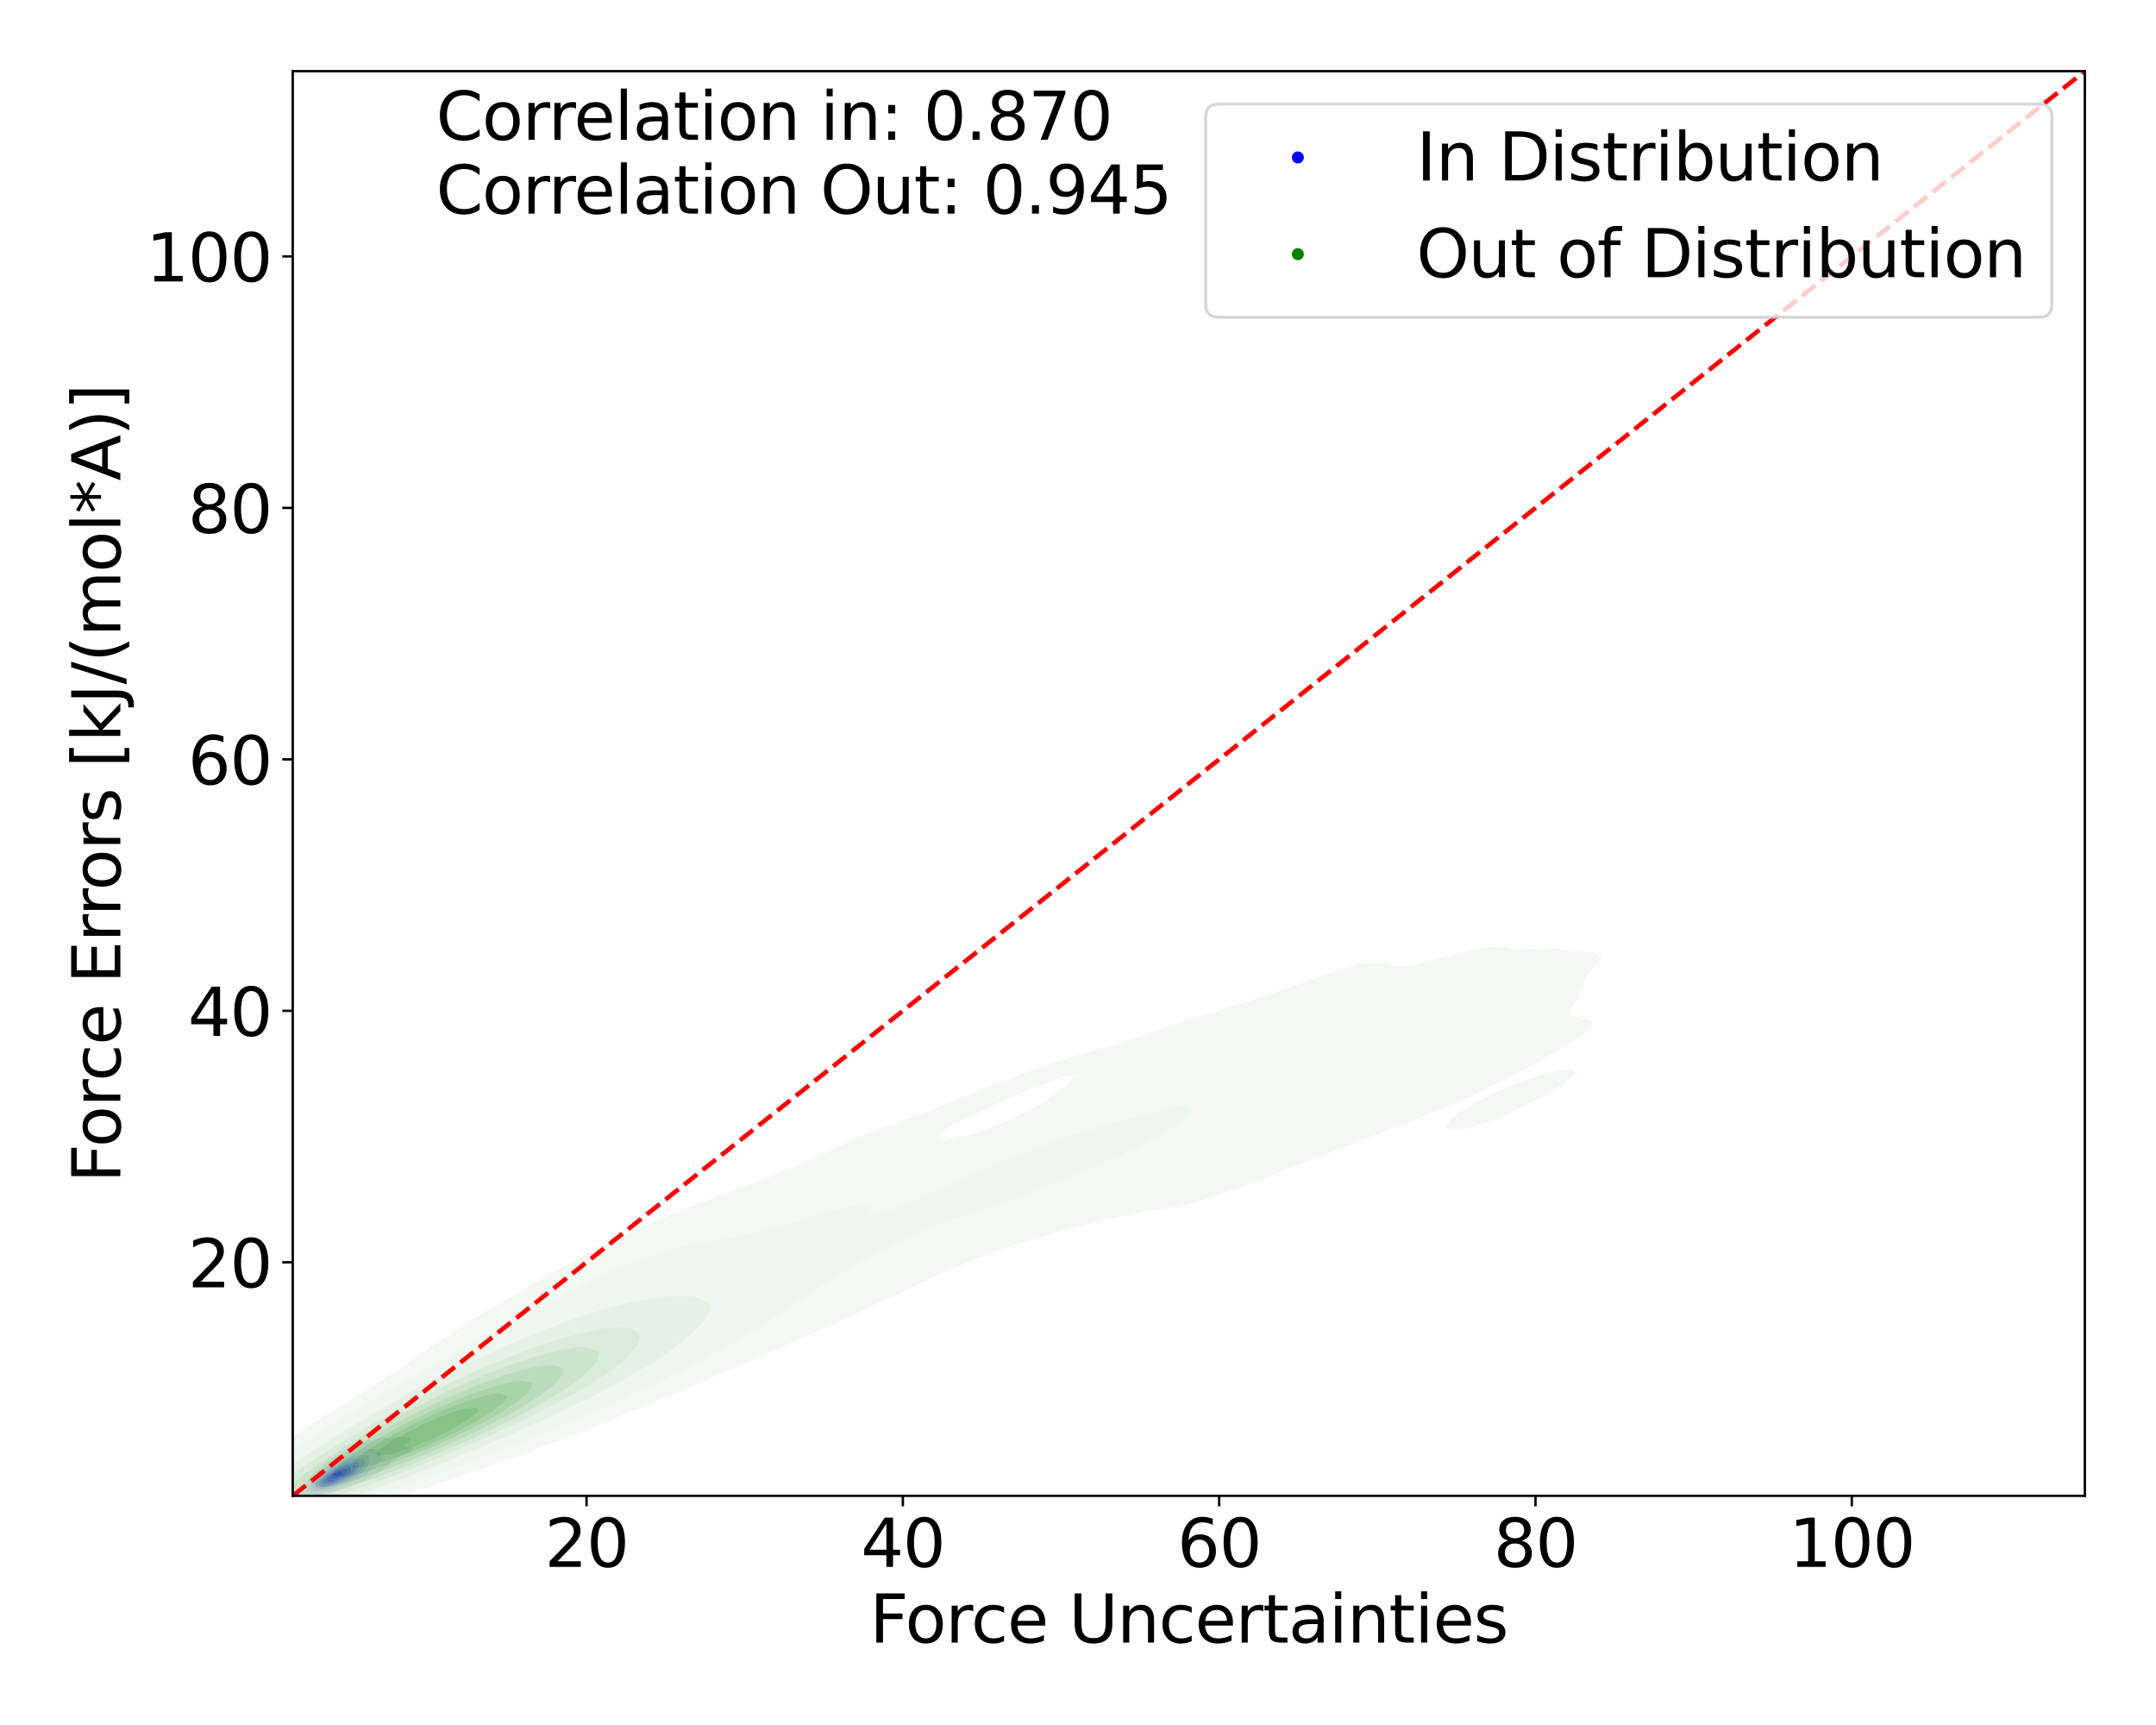 <?xml version="1.0" encoding="utf-8" standalone="no"?>
<!DOCTYPE svg PUBLIC "-//W3C//DTD SVG 1.1//EN"
  "http://www.w3.org/Graphics/SVG/1.1/DTD/svg11.dtd">
<svg xmlns:xlink="http://www.w3.org/1999/xlink" width="720pt" height="576pt" viewBox="0 0 720 576" xmlns="http://www.w3.org/2000/svg" version="1.1">
 <defs>
  <style type="text/css">*{stroke-linejoin: round; stroke-linecap: butt}</style>
 </defs>
 <g id="figure_1">
  <g id="patch_1">
   <path d="M 0 576 
L 720 576 
L 720 0 
L 0 0 
z
" style="fill: #ffffff"/>
  </g>
  <g id="axes_1">
   <g id="patch_2">
    <path d="M 97.76 499.48 
L 696.24 499.48 
L 696.24 23.76 
L 97.76 23.76 
z
" style="fill: #ffffff"/>
   </g>
   <g id="QuadContourSet_1">
    <path d="M 102.306 499.635 
L 103.811 499.704 
L 105.317 499.618 
L 106.822 499.421 
L 107.992 499.13 
L 108.327 499.076 
L 109.832 498.736 
L 110.477 498.549 
L 111.337 498.344 
L 112.486 497.968 
L 112.843 497.861 
L 114.109 497.386 
L 114.348 497.297 
L 115.559 496.805 
L 115.853 496.679 
L 116.97 496.223 
L 117.358 496.058 
L 118.432 495.642 
L 118.863 495.474 
L 119.951 495.061 
L 120.369 494.901 
L 121.409 494.479 
L 121.874 494.273 
L 122.718 493.898 
L 123.379 493.516 
L 123.806 493.317 
L 124.696 492.735 
L 124.884 492.585 
L 125.656 492.154 
L 126.351 491.573 
L 126.389 491.535 
L 127.335 490.991 
L 127.895 490.539 
L 128.164 490.41 
L 129.211 489.828 
L 129.4 489.557 
L 129.837 489.247 
L 130.445 488.666 
L 130.739 488.084 
L 130.905 487.907 
L 131.524 487.503 
L 132.269 486.922 
L 132.41 486.813 
L 133.394 486.34 
L 133.915 486.025 
L 134.581 485.759 
L 135.421 485.402 
L 135.949 485.177 
L 136.926 484.757 
L 137.23 484.596 
L 138.007 484.015 
L 137.936 483.433 
L 136.926 483.192 
L 135.421 483.094 
L 135.142 482.852 
L 135.421 482.498 
L 135.679 482.271 
L 136.382 481.689 
L 136.926 481.2 
L 137.061 481.108 
L 137.33 480.527 
L 136.926 480.207 
L 135.624 479.945 
L 135.421 479.873 
L 133.915 479.707 
L 132.41 479.942 
L 132.386 479.945 
L 130.905 480.13 
L 129.4 480.161 
L 127.895 480.066 
L 126.389 480.286 
L 125.464 480.527 
L 124.884 480.641 
L 123.379 480.9 
L 122.579 481.108 
L 121.874 481.252 
L 120.68 481.689 
L 120.369 481.796 
L 119.227 482.271 
L 118.863 482.447 
L 117.848 482.852 
L 117.358 483.129 
L 116.572 483.433 
L 115.853 483.848 
L 115.534 484.015 
L 114.474 484.596 
L 114.348 484.674 
L 113.458 485.177 
L 112.843 485.619 
L 112.637 485.759 
L 111.639 486.34 
L 111.337 486.549 
L 110.682 486.922 
L 109.898 487.503 
L 109.832 487.557 
L 108.974 488.084 
L 108.366 488.666 
L 108.327 488.71 
L 107.597 489.247 
L 107.024 489.828 
L 106.822 490.063 
L 106.32 490.41 
L 105.64 490.991 
L 105.317 491.408 
L 105.071 491.573 
L 104.352 492.154 
L 103.935 492.735 
L 103.811 492.952 
L 103.351 493.317 
L 102.817 493.898 
L 102.478 494.479 
L 102.306 494.872 
L 102.084 495.061 
L 101.49 495.642 
L 101.154 496.223 
L 100.935 496.805 
L 100.801 497.386 
L 100.801 497.386 
L 100.792 497.968 
L 100.801 497.995 
L 100.889 498.549 
L 101.186 499.13 
z
M 103.363 497.968 
L 103.066 497.386 
L 103.024 496.805 
L 103.105 496.223 
L 103.341 495.642 
L 103.811 495.073 
L 103.817 495.061 
L 104.153 494.479 
L 104.605 493.898 
L 105.317 493.317 
L 105.317 493.317 
L 105.721 492.735 
L 106.317 492.154 
L 106.822 491.79 
L 107.017 491.573 
L 107.643 490.991 
L 108.327 490.55 
L 108.487 490.41 
L 109.21 489.828 
L 109.832 489.451 
L 110.101 489.247 
L 110.93 488.666 
L 111.337 488.421 
L 111.816 488.084 
L 112.843 487.504 
L 112.845 487.503 
L 113.794 486.922 
L 114.348 486.635 
L 114.941 486.34 
L 115.853 485.914 
L 116.236 485.759 
L 117.358 485.285 
L 117.684 485.177 
L 118.863 484.722 
L 119.341 484.596 
L 120.369 484.245 
L 121.567 484.015 
L 121.874 483.935 
L 123.379 483.73 
L 124.884 483.757 
L 125.484 484.015 
L 126.389 484.382 
L 126.891 484.596 
L 127.32 485.177 
L 127.178 485.759 
L 127.065 486.34 
L 127.427 486.922 
L 127.372 487.503 
L 126.881 488.084 
L 126.389 488.566 
L 126.294 488.666 
L 125.671 489.247 
L 125.097 489.828 
L 124.884 490.01 
L 124.511 490.41 
L 123.905 490.991 
L 123.379 491.393 
L 123.196 491.573 
L 122.49 492.154 
L 121.874 492.542 
L 121.614 492.735 
L 120.549 493.317 
L 120.369 493.399 
L 119.375 493.898 
L 118.863 494.106 
L 118.067 494.479 
L 117.358 494.764 
L 116.726 495.061 
L 115.853 495.422 
L 115.381 495.642 
L 114.348 496.071 
L 113.995 496.223 
L 112.843 496.679 
L 112.505 496.805 
L 111.337 497.227 
L 110.805 497.386 
L 109.832 497.7 
L 108.634 497.968 
L 108.327 498.053 
L 106.822 498.342 
L 105.317 498.461 
L 103.811 498.258 
z
" clip-path="url(#pbd32941b14)" style="fill: #e7e7f3"/>
    <path d="M 103.811 498.258 
L 105.317 498.461 
L 106.822 498.342 
L 108.327 498.053 
L 108.634 497.968 
L 109.832 497.7 
L 110.805 497.386 
L 111.337 497.227 
L 112.505 496.805 
L 112.843 496.679 
L 113.995 496.223 
L 114.348 496.071 
L 115.381 495.642 
L 115.853 495.422 
L 116.726 495.061 
L 117.358 494.764 
L 118.067 494.479 
L 118.863 494.106 
L 119.375 493.898 
L 120.369 493.399 
L 120.549 493.317 
L 121.614 492.735 
L 121.874 492.542 
L 122.49 492.154 
L 123.196 491.573 
L 123.379 491.393 
L 123.905 490.991 
L 124.511 490.41 
L 124.884 490.01 
L 125.097 489.828 
L 125.671 489.247 
L 126.294 488.666 
L 126.389 488.566 
L 126.881 488.084 
L 127.372 487.503 
L 127.427 486.922 
L 127.065 486.34 
L 127.178 485.759 
L 127.32 485.177 
L 126.891 484.596 
L 126.389 484.382 
L 125.484 484.015 
L 124.884 483.757 
L 123.379 483.73 
L 121.874 483.935 
L 121.567 484.015 
L 120.369 484.245 
L 119.341 484.596 
L 118.863 484.722 
L 117.684 485.177 
L 117.358 485.285 
L 116.236 485.759 
L 115.853 485.914 
L 114.941 486.34 
L 114.348 486.635 
L 113.794 486.922 
L 112.845 487.503 
L 112.843 487.504 
L 111.816 488.084 
L 111.337 488.421 
L 110.93 488.666 
L 110.101 489.247 
L 109.832 489.451 
L 109.21 489.828 
L 108.487 490.41 
L 108.327 490.55 
L 107.643 490.991 
L 107.017 491.573 
L 106.822 491.79 
L 106.317 492.154 
L 105.721 492.735 
L 105.317 493.317 
L 105.317 493.317 
L 104.605 493.898 
L 104.153 494.479 
L 103.817 495.061 
L 103.811 495.073 
L 103.341 495.642 
L 103.105 496.223 
L 103.024 496.805 
L 103.066 497.386 
L 103.363 497.968 
z
M 104.736 497.386 
L 104.391 496.805 
L 104.358 496.223 
L 104.46 495.642 
L 104.706 495.061 
L 105.149 494.479 
L 105.317 494.326 
L 105.614 493.898 
L 106.112 493.317 
L 106.822 492.745 
L 106.83 492.735 
L 107.347 492.154 
L 108.068 491.573 
L 108.327 491.394 
L 108.788 490.991 
L 109.625 490.41 
L 109.832 490.28 
L 110.47 489.828 
L 111.337 489.303 
L 111.436 489.247 
L 112.394 488.666 
L 112.843 488.41 
L 113.504 488.084 
L 114.348 487.645 
L 114.722 487.503 
L 115.853 487.005 
L 116.139 486.922 
L 117.358 486.502 
L 118.06 486.34 
L 118.863 486.131 
L 120.369 485.828 
L 121.085 485.759 
L 121.874 485.651 
L 122.576 485.759 
L 123.379 485.985 
L 123.747 486.34 
L 123.773 486.922 
L 123.658 487.503 
L 123.587 488.084 
L 123.379 488.666 
L 123.379 488.666 
L 123.089 489.247 
L 122.773 489.828 
L 122.397 490.41 
L 121.948 490.991 
L 121.874 491.053 
L 121.405 491.573 
L 120.659 492.154 
L 120.369 492.324 
L 119.808 492.735 
L 118.863 493.226 
L 118.721 493.317 
L 117.595 493.898 
L 117.358 494.001 
L 116.427 494.479 
L 115.853 494.728 
L 115.175 495.061 
L 114.348 495.417 
L 113.855 495.642 
L 112.843 496.061 
L 112.429 496.223 
L 111.337 496.636 
L 110.793 496.805 
L 109.832 497.12 
L 108.649 497.386 
L 108.327 497.472 
L 106.822 497.713 
L 105.317 497.671 
z
" clip-path="url(#pbd32941b14)" style="fill: #d2d2f4"/>
    <path d="M 105.317 497.671 
L 106.822 497.713 
L 108.327 497.472 
L 108.649 497.386 
L 109.832 497.12 
L 110.793 496.805 
L 111.337 496.636 
L 112.429 496.223 
L 112.843 496.061 
L 113.855 495.642 
L 114.348 495.417 
L 115.175 495.061 
L 115.853 494.728 
L 116.427 494.479 
L 117.358 494.001 
L 117.595 493.898 
L 118.721 493.317 
L 118.863 493.226 
L 119.808 492.735 
L 120.369 492.324 
L 120.659 492.154 
L 121.405 491.573 
L 121.874 491.053 
L 121.948 490.991 
L 122.397 490.41 
L 122.773 489.828 
L 123.089 489.247 
L 123.379 488.666 
L 123.379 488.666 
L 123.587 488.084 
L 123.658 487.503 
L 123.773 486.922 
L 123.747 486.34 
L 123.379 485.985 
L 122.576 485.759 
L 121.874 485.651 
L 121.085 485.759 
L 120.369 485.828 
L 118.863 486.131 
L 118.06 486.34 
L 117.358 486.502 
L 116.139 486.922 
L 115.853 487.005 
L 114.722 487.503 
L 114.348 487.645 
L 113.504 488.084 
L 112.843 488.41 
L 112.394 488.666 
L 111.436 489.247 
L 111.337 489.303 
L 110.47 489.828 
L 109.832 490.28 
L 109.625 490.41 
L 108.788 490.991 
L 108.327 491.394 
L 108.068 491.573 
L 107.347 492.154 
L 106.83 492.735 
L 106.822 492.745 
L 106.112 493.317 
L 105.614 493.898 
L 105.317 494.326 
L 105.149 494.479 
L 104.706 495.061 
L 104.46 495.642 
L 104.358 496.223 
L 104.391 496.805 
L 104.736 497.386 
z
M 105.419 496.805 
L 105.317 496.463 
L 105.269 496.223 
L 105.317 495.658 
L 105.318 495.642 
L 105.475 495.061 
L 105.776 494.479 
L 106.21 493.898 
L 106.822 493.342 
L 106.843 493.317 
L 107.369 492.735 
L 108.059 492.154 
L 108.327 491.957 
L 108.759 491.573 
L 109.56 490.991 
L 109.832 490.814 
L 110.42 490.41 
L 111.337 489.863 
L 111.401 489.828 
L 112.439 489.247 
L 112.843 489.021 
L 113.634 488.666 
L 114.348 488.326 
L 115.028 488.084 
L 115.853 487.77 
L 116.783 487.503 
L 117.358 487.324 
L 118.863 486.978 
L 119.541 486.922 
L 120.369 486.826 
L 120.888 486.922 
L 121.874 487.503 
L 121.874 487.503 
L 121.915 488.084 
L 121.874 488.398 
L 121.846 488.666 
L 121.679 489.247 
L 121.396 489.828 
L 121.089 490.41 
L 120.675 490.991 
L 120.369 491.322 
L 120.201 491.573 
L 119.574 492.154 
L 118.863 492.607 
L 118.703 492.735 
L 117.744 493.317 
L 117.358 493.503 
L 116.666 493.898 
L 115.853 494.276 
L 115.469 494.479 
L 114.348 494.985 
L 114.19 495.061 
L 112.843 495.64 
L 112.838 495.642 
L 111.355 496.223 
L 111.337 496.23 
L 109.832 496.724 
L 109.453 496.805 
L 108.327 497.089 
L 106.822 497.247 
z
" clip-path="url(#pbd32941b14)" style="fill: #bcbcf5"/>
    <path d="M 106.822 497.247 
L 108.327 497.089 
L 109.453 496.805 
L 109.832 496.724 
L 111.337 496.23 
L 111.355 496.223 
L 112.838 495.642 
L 112.843 495.64 
L 114.19 495.061 
L 114.348 494.985 
L 115.469 494.479 
L 115.853 494.276 
L 116.666 493.898 
L 117.358 493.503 
L 117.744 493.317 
L 118.703 492.735 
L 118.863 492.607 
L 119.574 492.154 
L 120.201 491.573 
L 120.369 491.322 
L 120.675 490.991 
L 121.089 490.41 
L 121.396 489.828 
L 121.679 489.247 
L 121.846 488.666 
L 121.874 488.398 
L 121.915 488.084 
L 121.874 487.503 
L 121.874 487.503 
L 120.888 486.922 
L 120.369 486.826 
L 119.541 486.922 
L 118.863 486.978 
L 117.358 487.324 
L 116.783 487.503 
L 115.853 487.77 
L 115.028 488.084 
L 114.348 488.326 
L 113.634 488.666 
L 112.843 489.021 
L 112.439 489.247 
L 111.401 489.828 
L 111.337 489.863 
L 110.42 490.41 
L 109.832 490.814 
L 109.56 490.991 
L 108.759 491.573 
L 108.327 491.957 
L 108.059 492.154 
L 107.369 492.735 
L 106.843 493.317 
L 106.822 493.342 
L 106.21 493.898 
L 105.776 494.479 
L 105.475 495.061 
L 105.318 495.642 
L 105.317 495.658 
L 105.269 496.223 
L 105.317 496.463 
L 105.419 496.805 
z
M 106.421 496.223 
L 106.281 495.642 
L 106.359 495.061 
L 106.603 494.479 
L 106.822 494.208 
L 107.026 493.898 
L 107.517 493.317 
L 108.164 492.735 
L 108.327 492.609 
L 108.834 492.154 
L 109.623 491.573 
L 109.832 491.432 
L 110.471 490.991 
L 111.337 490.483 
L 111.478 490.41 
L 112.593 489.828 
L 112.843 489.699 
L 113.912 489.247 
L 114.348 489.057 
L 115.528 488.666 
L 115.853 488.548 
L 117.358 488.175 
L 118.863 488.084 
L 119.94 488.666 
L 120.033 489.247 
L 119.914 489.828 
L 119.682 490.41 
L 119.374 490.991 
L 118.863 491.572 
L 118.863 491.573 
L 118.341 492.154 
L 117.541 492.735 
L 117.358 492.838 
L 116.661 493.317 
L 115.853 493.733 
L 115.575 493.898 
L 114.397 494.479 
L 114.348 494.501 
L 113.182 495.061 
L 112.843 495.207 
L 111.764 495.642 
L 111.337 495.809 
L 109.997 496.223 
L 109.832 496.278 
L 108.327 496.587 
L 106.822 496.532 
z
" clip-path="url(#pbd32941b14)" style="fill: #a1a1f7"/>
    <path d="M 106.822 496.532 
L 108.327 496.587 
L 109.832 496.278 
L 109.997 496.223 
L 111.337 495.809 
L 111.764 495.642 
L 112.843 495.207 
L 113.182 495.061 
L 114.348 494.501 
L 114.397 494.479 
L 115.575 493.898 
L 115.853 493.733 
L 116.661 493.317 
L 117.358 492.838 
L 117.541 492.735 
L 118.341 492.154 
L 118.863 491.573 
L 118.863 491.572 
L 119.374 490.991 
L 119.682 490.41 
L 119.914 489.828 
L 120.033 489.247 
L 119.94 488.666 
L 118.863 488.084 
L 117.358 488.175 
L 115.853 488.548 
L 115.528 488.666 
L 114.348 489.057 
L 113.912 489.247 
L 112.843 489.699 
L 112.593 489.828 
L 111.478 490.41 
L 111.337 490.483 
L 110.471 490.991 
L 109.832 491.432 
L 109.623 491.573 
L 108.834 492.154 
L 108.327 492.609 
L 108.164 492.735 
L 107.517 493.317 
L 107.026 493.898 
L 106.822 494.208 
L 106.603 494.479 
L 106.359 495.061 
L 106.281 495.642 
L 106.421 496.223 
z
M 107.087 495.642 
L 107.048 495.061 
L 107.213 494.479 
L 107.545 493.898 
L 108.036 493.317 
L 108.327 493.065 
L 108.672 492.735 
L 109.359 492.154 
L 109.832 491.824 
L 110.193 491.573 
L 111.12 490.991 
L 111.337 490.863 
L 112.205 490.41 
L 112.843 490.092 
L 113.521 489.828 
L 114.348 489.485 
L 115.197 489.247 
L 115.853 489.027 
L 117.358 488.788 
L 118.831 489.247 
L 118.843 489.828 
L 118.734 490.41 
L 118.483 490.991 
L 118.115 491.573 
L 117.555 492.154 
L 117.358 492.293 
L 116.837 492.735 
L 115.926 493.317 
L 115.853 493.354 
L 114.935 493.898 
L 114.348 494.185 
L 113.76 494.479 
L 112.843 494.9 
L 112.442 495.061 
L 111.337 495.503 
L 110.861 495.642 
L 109.832 495.964 
L 108.327 496.223 
z
" clip-path="url(#pbd32941b14)" style="fill: #8585f8"/>
    <path d="M 108.327 496.223 
L 109.832 495.964 
L 110.861 495.642 
L 111.337 495.503 
L 112.442 495.061 
L 112.843 494.9 
L 113.76 494.479 
L 114.348 494.185 
L 114.935 493.898 
L 115.853 493.354 
L 115.926 493.317 
L 116.837 492.735 
L 117.358 492.293 
L 117.555 492.154 
L 118.115 491.573 
L 118.483 490.991 
L 118.734 490.41 
L 118.843 489.828 
L 118.831 489.247 
L 117.358 488.788 
L 115.853 489.027 
L 115.197 489.247 
L 114.348 489.485 
L 113.521 489.828 
L 112.843 490.092 
L 112.205 490.41 
L 111.337 490.863 
L 111.12 490.991 
L 110.193 491.573 
L 109.832 491.824 
L 109.359 492.154 
L 108.672 492.735 
L 108.327 493.065 
L 108.036 493.317 
L 107.545 493.898 
L 107.213 494.479 
L 107.048 495.061 
L 107.087 495.642 
z
M 108.038 495.061 
L 108.053 494.479 
L 108.277 493.898 
L 108.327 493.839 
L 108.768 493.317 
L 109.335 492.735 
L 109.832 492.343 
L 110.091 492.154 
L 110.932 491.573 
L 111.337 491.329 
L 111.997 490.991 
L 112.843 490.572 
L 113.303 490.41 
L 114.348 490.003 
L 115.159 489.828 
L 115.853 489.641 
L 117.245 489.828 
L 117.358 490.41 
L 117.268 490.991 
L 117.013 491.573 
L 116.549 492.154 
L 115.913 492.735 
L 115.853 492.773 
L 115.042 493.317 
L 114.348 493.721 
L 114.017 493.898 
L 112.88 494.479 
L 112.843 494.497 
L 111.438 495.061 
L 111.337 495.101 
L 109.832 495.508 
L 108.327 495.499 
z
" clip-path="url(#pbd32941b14)" style="fill: #6767fa"/>
    <path d="M 108.327 495.499 
L 109.832 495.508 
L 111.337 495.101 
L 111.438 495.061 
L 112.843 494.497 
L 112.88 494.479 
L 114.017 493.898 
L 114.348 493.721 
L 115.042 493.317 
L 115.853 492.773 
L 115.913 492.735 
L 116.549 492.154 
L 117.013 491.573 
L 117.268 490.991 
L 117.358 490.41 
L 117.245 489.828 
L 115.853 489.641 
L 115.159 489.828 
L 114.348 490.003 
L 113.303 490.41 
L 112.843 490.572 
L 111.997 490.991 
L 111.337 491.329 
L 110.932 491.573 
L 110.091 492.154 
L 109.832 492.343 
L 109.335 492.735 
L 108.768 493.317 
L 108.327 493.839 
L 108.277 493.898 
L 108.053 494.479 
L 108.038 495.061 
z
M 109.042 494.479 
L 109.09 493.898 
L 109.394 493.317 
L 109.832 492.823 
L 109.934 492.735 
L 110.706 492.154 
L 111.337 491.723 
L 111.639 491.573 
L 112.74 490.991 
L 112.843 490.94 
L 114.348 490.41 
L 114.348 490.41 
L 115.853 490.309 
L 116.028 490.41 
L 116.108 490.991 
L 115.961 491.573 
L 115.853 491.788 
L 115.647 492.154 
L 115.019 492.735 
L 114.348 493.266 
L 114.269 493.317 
L 113.205 493.898 
L 112.843 494.084 
L 111.861 494.479 
L 111.337 494.691 
L 109.832 495.057 
z
" clip-path="url(#pbd32941b14)" style="fill: #4747fb"/>
    <path d="M 109.832 495.057 
L 111.337 494.691 
L 111.861 494.479 
L 112.843 494.084 
L 113.205 493.898 
L 114.269 493.317 
L 114.348 493.266 
L 115.019 492.735 
L 115.647 492.154 
L 115.853 491.788 
L 115.961 491.573 
L 116.108 490.991 
L 116.028 490.41 
L 115.853 490.309 
L 114.348 490.41 
L 114.348 490.41 
L 112.843 490.94 
L 112.74 490.991 
L 111.639 491.573 
L 111.337 491.723 
L 110.706 492.154 
L 109.934 492.735 
L 109.832 492.823 
L 109.394 493.317 
L 109.09 493.898 
L 109.042 494.479 
z
M 110.399 493.898 
L 110.368 493.317 
L 110.802 492.735 
L 111.337 492.182 
L 111.397 492.154 
L 112.528 491.573 
L 112.843 491.404 
L 114.348 490.991 
L 114.632 491.573 
L 114.402 492.154 
L 114.348 492.228 
L 113.863 492.735 
L 113.104 493.317 
L 112.843 493.479 
L 111.802 493.898 
L 111.337 494.09 
z
" clip-path="url(#pbd32941b14)" style="fill: #2828fd"/>
    <path d="M 111.337 494.09 
L 111.802 493.898 
L 112.843 493.479 
L 113.104 493.317 
L 113.863 492.735 
L 114.348 492.228 
L 114.402 492.154 
L 114.632 491.573 
L 114.348 490.991 
L 112.843 491.404 
L 112.528 491.573 
L 111.397 492.154 
L 111.337 492.182 
L 110.802 492.735 
L 110.368 493.317 
L 110.399 493.898 
z
" clip-path="url(#pbd32941b14)" style="fill: #0c0cfe"/>
   </g>
   <g id="QuadContourSet_2">
    <path d="M 56.018 521.136 
L 59.708 521.16 
L 62.918 520.743 
L 63.398 520.706 
L 67.089 520.232 
L 70.779 519.582 
L 74.469 518.557 
L 74.99 518.377 
L 78.159 517.8 
L 81.85 516.822 
L 83.999 516.011 
L 85.54 515.702 
L 89.23 514.756 
L 91.99 513.644 
L 92.92 513.444 
L 96.611 512.497 
L 99.503 511.278 
L 100.301 511.097 
L 103.991 510.111 
L 106.754 508.912 
L 107.681 508.693 
L 111.372 507.63 
L 113.832 506.546 
L 115.062 506.246 
L 118.752 505.073 
L 120.774 504.179 
L 122.442 503.765 
L 126.133 502.458 
L 127.606 501.813 
L 129.823 501.254 
L 133.513 499.808 
L 134.353 499.447 
L 137.203 498.721 
L 140.894 497.146 
L 141.047 497.081 
L 144.584 496.168 
L 147.978 494.714 
L 148.274 494.633 
L 151.964 493.596 
L 154.921 492.348 
L 155.654 492.144 
L 159.345 490.993 
L 161.765 489.982 
L 163.035 489.619 
L 166.725 488.342 
L 168.465 487.616 
L 170.415 487.041 
L 174.106 485.615 
L 174.974 485.249 
L 177.796 484.384 
L 181.322 482.883 
L 181.486 482.83 
L 185.176 481.621 
L 187.732 480.517 
L 188.867 480.138 
L 192.557 478.718 
L 193.844 478.151 
L 196.247 477.317 
L 199.701 475.784 
L 199.937 475.699 
L 203.628 474.344 
L 205.678 473.418 
L 207.318 472.809 
L 211.008 471.175 
L 211.278 471.052 
L 214.698 469.77 
L 217.065 468.685 
L 218.389 468.169 
L 222.079 466.541 
L 222.564 466.319 
L 225.769 465.08 
L 228.215 463.953 
L 229.459 463.452 
L 233.149 461.813 
L 233.647 461.587 
L 236.84 460.334 
L 239.256 459.22 
L 240.53 458.7 
L 244.22 457.047 
L 244.646 456.854 
L 247.91 455.563 
L 250.244 454.488 
L 251.601 453.93 
L 255.291 452.254 
L 255.582 452.122 
L 258.981 450.763 
L 261.15 449.755 
L 262.671 449.124 
L 266.362 447.389 
L 266.362 447.389 
L 270.052 445.886 
L 271.861 445.023 
L 273.742 444.231 
L 277.002 442.657 
L 277.432 442.47 
L 281.123 440.845 
L 282.234 440.29 
L 284.813 439.179 
L 287.313 437.924 
L 288.503 437.398 
L 292.19 435.558 
L 292.193 435.556 
L 295.884 433.935 
L 297.321 433.192 
L 299.574 432.189 
L 302.274 430.825 
L 303.264 430.379 
L 306.954 428.613 
L 307.254 428.459 
L 310.645 426.992 
L 312.49 426.093 
L 314.335 425.295 
L 317.73 423.726 
L 318.025 423.599 
L 321.715 422.109 
L 323.414 421.36 
L 325.405 420.579 
L 329.096 419.088 
L 329.323 418.994 
L 332.786 417.789 
L 335.834 416.628 
L 336.476 416.408 
L 340.166 415.247 
L 342.964 414.261 
L 343.857 413.99 
L 347.547 412.954 
L 350.837 411.895 
L 351.237 411.787 
L 354.927 410.899 
L 358.618 409.887 
L 359.958 409.529 
L 362.308 409.016 
L 365.998 408.157 
L 369.688 407.195 
L 369.819 407.163 
L 373.379 406.439 
L 377.069 405.651 
L 380.759 404.858 
L 381.136 404.796 
L 384.449 404.338 
L 388.14 403.81 
L 391.83 403.189 
L 395.341 402.43 
L 395.52 402.396 
L 399.21 401.446 
L 402.9 400.355 
L 403.674 400.064 
L 406.591 399.161 
L 410.281 397.847 
L 410.636 397.698 
L 413.971 396.566 
L 417.021 395.331 
L 417.661 395.108 
L 421.352 393.775 
L 423.235 392.965 
L 425.042 392.31 
L 428.732 390.822 
L 429.242 390.599 
L 432.422 389.451 
L 435.277 388.233 
L 436.113 387.92 
L 439.803 386.536 
L 441.381 385.866 
L 443.493 385.099 
L 447.183 383.561 
L 447.332 383.5 
L 450.874 382.272 
L 453.588 381.134 
L 454.564 380.775 
L 458.254 379.408 
L 459.794 378.767 
L 461.944 378.006 
L 465.635 376.418 
L 465.675 376.401 
L 469.325 375.182 
L 471.927 374.035 
L 473.015 373.631 
L 476.705 372.184 
L 477.858 371.669 
L 480.396 370.794 
L 483.447 369.302 
L 484.086 369.052 
L 487.776 367.696 
L 489.138 366.936 
L 491.466 366.127 
L 494.192 364.57 
L 495.156 364.175 
L 498.678 362.204 
L 498.847 362.127 
L 502.537 360.684 
L 503.686 359.837 
L 506.227 358.739 
L 508.24 357.471 
L 509.917 356.665 
L 512.581 355.105 
L 513.608 354.564 
L 516.823 352.739 
L 517.298 352.461 
L 520.966 350.372 
L 520.988 350.357 
L 524.678 348.187 
L 524.975 348.006 
L 528.369 345.757 
L 528.558 345.64 
L 531.346 343.274 
L 531.459 340.907 
L 528.369 340.282 
L 524.678 338.955 
L 524.348 338.541 
L 524.678 337.639 
L 525.177 336.175 
L 526.739 333.808 
L 528.147 331.442 
L 528.369 330.539 
L 528.757 329.076 
L 529.451 326.71 
L 531.175 324.343 
L 532.059 323.365 
L 533.324 321.977 
L 534.846 319.611 
L 532.059 317.995 
L 528.369 317.751 
L 524.678 317.511 
L 522.543 317.245 
L 520.988 316.961 
L 517.298 316.646 
L 513.608 316.758 
L 509.917 317.033 
L 506.227 317.017 
L 502.537 316.416 
L 498.847 316.223 
L 495.156 316.583 
L 491.466 317.223 
L 491.386 317.245 
L 487.776 318.215 
L 484.086 319.121 
L 482.348 319.611 
L 480.396 320.153 
L 476.705 321.055 
L 473.216 321.977 
L 473.015 322.028 
L 469.325 322.589 
L 465.635 322.634 
L 463.244 321.977 
L 461.944 321.454 
L 458.254 321.244 
L 454.564 321.821 
L 454.025 321.977 
L 450.874 322.904 
L 447.183 323.986 
L 446.144 324.343 
L 443.493 325.255 
L 439.803 326.509 
L 439.245 326.71 
L 436.113 327.826 
L 432.61 329.076 
L 432.422 329.145 
L 428.732 330.42 
L 425.759 331.442 
L 425.042 331.697 
L 421.352 332.907 
L 418.527 333.808 
L 417.661 334.095 
L 413.971 335.253 
L 410.957 336.175 
L 410.281 336.391 
L 406.591 337.556 
L 403.415 338.541 
L 402.9 338.71 
L 399.21 339.931 
L 396.132 340.907 
L 395.52 341.122 
L 391.83 342.416 
L 389.073 343.274 
L 388.14 343.624 
L 384.449 344.973 
L 382.104 345.64 
L 380.759 346.181 
L 377.069 347.475 
L 374.879 348.006 
L 373.379 348.64 
L 369.688 349.771 
L 366.706 350.372 
L 365.998 350.664 
L 362.308 351.845 
L 358.618 352.623 
L 358.223 352.739 
L 354.927 353.967 
L 351.237 354.945 
L 350.78 355.105 
L 347.547 356.398 
L 344.149 357.471 
L 343.857 357.595 
L 340.166 359.09 
L 338.149 359.837 
L 336.476 360.57 
L 332.786 361.922 
L 332.071 362.204 
L 329.096 363.499 
L 326.231 364.57 
L 325.405 364.951 
L 321.715 366.397 
L 320.282 366.936 
L 318.025 367.933 
L 314.335 369.288 
L 314.292 369.302 
L 310.645 370.783 
L 308.117 371.669 
L 306.954 372.198 
L 303.264 373.536 
L 301.702 374.035 
L 299.574 374.929 
L 295.884 376.185 
L 295.23 376.401 
L 292.193 377.705 
L 289.082 378.767 
L 288.503 379.05 
L 284.813 380.709 
L 283.792 381.134 
L 281.123 382.497 
L 278.724 383.5 
L 277.432 384.143 
L 273.742 385.731 
L 273.45 385.866 
L 270.052 387.52 
L 268.401 388.233 
L 266.362 389.11 
L 262.671 390.55 
L 262.561 390.599 
L 258.981 392.117 
L 256.885 392.965 
L 255.291 393.565 
L 251.601 394.969 
L 250.727 395.331 
L 247.91 396.388 
L 244.502 397.698 
L 244.22 397.796 
L 240.53 399.152 
L 238.277 400.064 
L 236.84 400.577 
L 233.149 401.977 
L 232.095 402.43 
L 229.459 403.4 
L 226.173 404.796 
L 225.769 404.947 
L 222.079 406.394 
L 220.421 407.163 
L 218.389 407.972 
L 215.048 409.529 
L 214.698 409.674 
L 211.008 411.284 
L 209.804 411.895 
L 207.318 413.001 
L 204.857 414.261 
L 203.628 414.832 
L 200.168 416.628 
L 199.937 416.74 
L 196.247 418.591 
L 195.519 418.994 
L 192.557 420.507 
L 191.031 421.36 
L 188.867 422.505 
L 186.709 423.726 
L 185.176 424.562 
L 182.507 426.093 
L 181.486 426.664 
L 178.39 428.459 
L 177.796 428.798 
L 174.332 430.825 
L 174.106 430.957 
L 170.415 433.115 
L 170.287 433.192 
L 166.725 435.263 
L 166.227 435.558 
L 163.035 437.449 
L 162.234 437.924 
L 159.345 439.68 
L 158.325 440.29 
L 155.654 441.969 
L 154.526 442.657 
L 151.964 444.335 
L 150.866 445.023 
L 148.274 446.795 
L 147.362 447.389 
L 144.584 449.358 
L 144 449.755 
L 140.894 451.999 
L 140.72 452.122 
L 137.33 454.488 
L 137.203 454.566 
L 133.787 456.854 
L 133.513 457.017 
L 130.151 459.22 
L 129.823 459.412 
L 126.44 461.587 
L 126.133 461.765 
L 122.68 463.953 
L 122.442 464.091 
L 118.896 466.319 
L 118.752 466.403 
L 115.109 468.685 
L 115.062 468.714 
L 111.372 471.004 
L 111.297 471.052 
L 107.681 473.291 
L 107.484 473.418 
L 103.991 475.62 
L 103.735 475.784 
L 100.301 478 
L 100.068 478.151 
L 96.611 480.442 
L 96.496 480.517 
L 92.975 482.883 
L 92.92 482.921 
L 89.454 485.249 
L 89.23 485.411 
L 85.999 487.616 
L 85.54 487.955 
L 82.614 489.982 
L 81.85 490.562 
L 79.304 492.348 
L 78.159 493.236 
L 76.075 494.714 
L 74.469 495.987 
L 72.941 497.081 
L 70.779 498.832 
L 69.926 499.447 
L 67.089 501.807 
L 67.08 501.813 
L 63.88 504.179 
L 63.398 504.624 
L 60.859 506.546 
L 59.708 507.685 
L 58.14 508.912 
L 56.018 511.195 
L 55.916 511.278 
L 53.569 513.644 
L 52.328 515.762 
L 52.11 516.011 
L 51.41 518.377 
L 52.328 519.717 
L 54.132 520.743 
z
M 63.933 513.644 
L 64.105 511.278 
L 65.548 508.912 
L 67.089 507.428 
L 67.768 506.546 
L 70.385 504.179 
L 70.779 503.88 
L 73.043 501.813 
L 74.469 500.764 
L 76.015 499.447 
L 78.159 497.908 
L 79.187 497.081 
L 81.85 495.205 
L 82.488 494.714 
L 85.54 492.594 
L 85.873 492.348 
L 89.23 490.043 
L 89.316 489.982 
L 92.689 487.616 
L 92.92 487.458 
L 96.066 485.249 
L 96.611 484.885 
L 99.535 482.883 
L 100.301 482.378 
L 103.097 480.517 
L 103.991 479.937 
L 106.754 478.151 
L 107.681 477.558 
L 110.509 475.784 
L 111.372 475.241 
L 114.364 473.418 
L 115.062 472.984 
L 118.322 471.052 
L 118.752 470.787 
L 122.386 468.685 
L 122.442 468.651 
L 126.133 466.453 
L 126.376 466.319 
L 129.823 464.27 
L 130.413 463.953 
L 133.513 462.121 
L 134.524 461.587 
L 137.203 460.007 
L 138.712 459.22 
L 140.894 457.933 
L 142.975 456.854 
L 144.584 455.9 
L 147.308 454.488 
L 148.274 453.909 
L 151.697 452.122 
L 151.964 451.959 
L 155.654 449.908 
L 155.967 449.755 
L 159.345 447.802 
L 160.179 447.389 
L 163.035 445.718 
L 164.417 445.023 
L 166.725 443.656 
L 168.677 442.657 
L 170.415 441.618 
L 172.961 440.29 
L 174.106 439.604 
L 177.275 437.924 
L 177.796 437.614 
L 181.486 435.618 
L 181.611 435.558 
L 185.176 433.568 
L 185.954 433.192 
L 188.867 431.591 
L 190.453 430.825 
L 192.557 429.696 
L 195.156 428.459 
L 196.247 427.892 
L 199.937 426.17 
L 200.122 426.093 
L 203.628 424.466 
L 205.467 423.726 
L 207.318 422.911 
L 211.008 421.487 
L 211.378 421.36 
L 214.698 420.109 
L 218.127 418.994 
L 218.389 418.901 
L 222.079 417.747 
L 225.769 416.729 
L 226.201 416.628 
L 229.459 415.804 
L 233.149 414.988 
L 236.84 414.305 
L 237.149 414.261 
L 240.53 413.722 
L 244.22 413.12 
L 247.91 412.5 
L 251.103 411.895 
L 251.601 411.788 
L 255.291 410.829 
L 258.981 409.871 
L 260.138 409.529 
L 262.671 408.769 
L 266.362 407.686 
L 267.995 407.163 
L 270.052 406.536 
L 273.742 405.473 
L 275.87 404.796 
L 277.432 404.359 
L 281.123 403.501 
L 284.79 402.43 
L 284.813 402.425 
L 288.503 402.103 
L 290.72 402.43 
L 290.782 404.796 
L 292.193 405.177 
L 294.347 404.796 
L 295.884 404.366 
L 299.574 403.035 
L 301.259 402.43 
L 303.264 401.536 
L 306.954 400.149 
L 307.149 400.064 
L 310.645 398.396 
L 312.215 397.698 
L 314.335 396.69 
L 317.381 395.331 
L 318.025 395.042 
L 321.715 393.359 
L 322.555 392.965 
L 325.405 391.685 
L 327.811 390.599 
L 329.096 390.057 
L 332.786 388.489 
L 333.36 388.233 
L 336.476 386.989 
L 339.128 385.866 
L 340.166 385.467 
L 343.857 384.079 
L 345.282 383.5 
L 347.547 382.698 
L 351.237 381.298 
L 351.674 381.134 
L 354.927 380.12 
L 358.55 378.767 
L 358.618 378.745 
L 362.308 377.743 
L 365.998 376.492 
L 366.302 376.401 
L 369.688 375.557 
L 373.379 374.449 
L 374.815 374.035 
L 377.069 373.45 
L 380.759 372.382 
L 383.288 371.669 
L 384.449 371.353 
L 388.14 370.385 
L 391.83 369.497 
L 393.085 369.302 
L 395.52 368.94 
L 397.895 369.302 
L 397.642 371.669 
L 395.52 373.697 
L 395.232 374.035 
L 391.932 376.401 
L 391.83 376.463 
L 388.14 378.707 
L 388.052 378.767 
L 384.449 380.733 
L 383.768 381.134 
L 380.759 382.665 
L 379.141 383.5 
L 377.069 384.504 
L 374.114 385.866 
L 373.379 386.209 
L 369.688 387.804 
L 368.753 388.233 
L 365.998 389.431 
L 363.239 390.599 
L 362.308 390.997 
L 358.618 392.469 
L 357.451 392.965 
L 354.927 393.99 
L 351.651 395.331 
L 351.237 395.502 
L 347.547 396.892 
L 345.568 397.698 
L 343.857 398.364 
L 340.166 399.792 
L 339.451 400.064 
L 336.476 401.098 
L 333.094 402.43 
L 332.786 402.546 
L 329.096 403.677 
L 325.913 404.796 
L 325.405 404.964 
L 321.715 406.054 
L 318.223 407.163 
L 318.025 407.224 
L 314.335 408.586 
L 311.801 409.529 
L 310.645 409.978 
L 306.954 411.551 
L 306.213 411.895 
L 303.264 413.311 
L 301.254 414.261 
L 299.574 415.095 
L 296.419 416.628 
L 295.884 416.9 
L 292.193 418.834 
L 291.905 418.994 
L 288.503 420.907 
L 287.704 421.36 
L 284.813 423.023 
L 283.609 423.726 
L 281.123 425.187 
L 279.625 426.093 
L 277.432 427.409 
L 275.764 428.459 
L 273.742 429.704 
L 272.032 430.825 
L 270.052 432.078 
L 268.419 433.192 
L 266.362 434.525 
L 264.895 435.558 
L 262.671 437.022 
L 261.413 437.924 
L 258.981 439.527 
L 257.917 440.29 
L 255.291 441.993 
L 254.347 442.657 
L 251.601 444.382 
L 250.653 445.023 
L 247.91 446.675 
L 246.799 447.389 
L 244.22 448.872 
L 242.763 449.755 
L 240.53 450.984 
L 238.536 452.122 
L 236.84 453.018 
L 234.107 454.488 
L 233.149 454.977 
L 229.459 456.854 
L 229.459 456.854 
L 225.769 458.779 
L 224.894 459.22 
L 222.079 460.642 
L 220.102 461.587 
L 218.389 462.427 
L 215.028 463.953 
L 214.698 464.111 
L 211.008 465.887 
L 210.036 466.319 
L 207.318 467.625 
L 204.807 468.685 
L 203.628 469.238 
L 199.937 470.83 
L 199.4 471.052 
L 196.247 472.53 
L 193.978 473.418 
L 192.557 474.068 
L 188.867 475.564 
L 188.292 475.784 
L 185.176 477.212 
L 182.589 478.151 
L 181.486 478.645 
L 177.796 480.147 
L 176.755 480.517 
L 174.106 481.708 
L 170.614 482.883 
L 170.415 482.971 
L 166.725 484.601 
L 164.763 485.249 
L 163.035 486.016 
L 159.345 487.36 
L 158.56 487.616 
L 155.654 488.914 
L 152.182 489.982 
L 151.964 490.078 
L 148.274 491.693 
L 146.113 492.348 
L 144.584 493.028 
L 140.894 494.375 
L 139.757 494.714 
L 137.203 495.855 
L 133.513 496.981 
L 133.174 497.081 
L 129.823 498.572 
L 126.669 499.447 
L 126.133 499.685 
L 122.442 501.194 
L 120.152 501.813 
L 118.752 502.428 
L 115.062 503.732 
L 113.349 504.179 
L 111.372 505.028 
L 107.681 506.191 
L 106.26 506.546 
L 103.991 507.483 
L 100.301 508.562 
L 98.807 508.912 
L 96.611 509.771 
L 92.92 510.809 
L 90.738 511.278 
L 89.23 511.823 
L 85.54 512.843 
L 81.85 513.56 
L 81.325 513.644 
L 78.159 514.461 
L 74.469 515.055 
L 70.779 515.373 
L 67.089 515.22 
z
M 313.946 381.134 
L 312.859 378.767 
L 314.335 377.968 
L 316.623 376.401 
L 318.025 375.732 
L 321.223 374.035 
L 321.715 373.803 
L 325.405 372.107 
L 326.249 371.669 
L 329.096 370.372 
L 331.37 369.302 
L 332.786 368.629 
L 336.476 367.004 
L 336.628 366.936 
L 340.166 365.411 
L 342.127 364.57 
L 343.857 363.759 
L 347.547 362.236 
L 347.634 362.204 
L 351.237 360.847 
L 353.978 359.837 
L 354.927 359.413 
L 358.618 359.021 
L 359.121 359.837 
L 358.618 360.23 
L 356.461 362.204 
L 354.927 363.352 
L 353.489 364.57 
L 351.237 366.132 
L 350.192 366.936 
L 347.547 368.551 
L 346.447 369.302 
L 343.857 370.633 
L 342.112 371.669 
L 340.166 372.503 
L 337.192 374.035 
L 336.476 374.3 
L 332.786 375.731 
L 331.315 376.401 
L 329.096 377.084 
L 325.405 378.425 
L 324.479 378.767 
L 321.715 379.4 
L 318.025 380.221 
L 314.449 381.134 
L 314.335 381.15 
z
M 484.086 377.164 
L 487.776 377.156 
L 491.466 376.448 
L 491.608 376.401 
L 495.156 375.14 
L 498.387 374.035 
L 498.847 373.854 
L 502.537 372.304 
L 503.975 371.669 
L 506.227 370.591 
L 508.985 369.302 
L 509.917 368.802 
L 513.608 366.95 
L 513.634 366.936 
L 517.298 364.823 
L 517.748 364.57 
L 520.988 362.493 
L 521.473 362.204 
L 524.678 359.851 
L 524.699 359.837 
L 525.752 357.471 
L 524.678 357.042 
L 520.988 357.353 
L 520.573 357.471 
L 517.298 358.294 
L 513.608 359.281 
L 512.227 359.837 
L 509.917 360.577 
L 506.227 361.964 
L 505.777 362.204 
L 502.537 363.288 
L 500.046 364.57 
L 498.847 365.092 
L 495.325 366.936 
L 495.156 367.026 
L 491.466 368.845 
L 490.867 369.302 
L 487.776 371.274 
L 487.265 371.669 
L 484.443 374.035 
L 484.086 374.683 
L 482.933 376.401 
z
" clip-path="url(#pbd32941b14)" style="fill: #e9f2e9; fill-opacity: 0.5"/>
    <path d="M 67.089 515.22 
L 70.779 515.373 
L 74.469 515.055 
L 78.159 514.461 
L 81.325 513.644 
L 81.85 513.56 
L 85.54 512.843 
L 89.23 511.823 
L 90.738 511.278 
L 92.92 510.809 
L 96.611 509.771 
L 98.807 508.912 
L 100.301 508.562 
L 103.991 507.483 
L 106.26 506.546 
L 107.681 506.191 
L 111.372 505.028 
L 113.349 504.179 
L 115.062 503.732 
L 118.752 502.428 
L 120.152 501.813 
L 122.442 501.194 
L 126.133 499.685 
L 126.669 499.447 
L 129.823 498.572 
L 133.174 497.081 
L 133.513 496.981 
L 137.203 495.855 
L 139.757 494.714 
L 140.894 494.375 
L 144.584 493.028 
L 146.113 492.348 
L 148.274 491.693 
L 151.964 490.078 
L 152.182 489.982 
L 155.654 488.914 
L 158.56 487.616 
L 159.345 487.36 
L 163.035 486.016 
L 164.763 485.249 
L 166.725 484.601 
L 170.415 482.971 
L 170.614 482.883 
L 174.106 481.708 
L 176.755 480.517 
L 177.796 480.147 
L 181.486 478.645 
L 182.589 478.151 
L 185.176 477.212 
L 188.292 475.784 
L 188.867 475.564 
L 192.557 474.068 
L 193.978 473.418 
L 196.247 472.53 
L 199.4 471.052 
L 199.937 470.83 
L 203.628 469.238 
L 204.807 468.685 
L 207.318 467.625 
L 210.036 466.319 
L 211.008 465.887 
L 214.698 464.111 
L 215.028 463.953 
L 218.389 462.427 
L 220.102 461.587 
L 222.079 460.642 
L 224.894 459.22 
L 225.769 458.779 
L 229.459 456.854 
L 229.459 456.854 
L 233.149 454.977 
L 234.107 454.488 
L 236.84 453.018 
L 238.536 452.122 
L 240.53 450.984 
L 242.763 449.755 
L 244.22 448.872 
L 246.799 447.389 
L 247.91 446.675 
L 250.653 445.023 
L 251.601 444.382 
L 254.347 442.657 
L 255.291 441.993 
L 257.917 440.29 
L 258.981 439.527 
L 261.413 437.924 
L 262.671 437.022 
L 264.895 435.558 
L 266.362 434.525 
L 268.419 433.192 
L 270.052 432.078 
L 272.032 430.825 
L 273.742 429.704 
L 275.764 428.459 
L 277.432 427.409 
L 279.625 426.093 
L 281.123 425.187 
L 283.609 423.726 
L 284.813 423.023 
L 287.704 421.36 
L 288.503 420.907 
L 291.905 418.994 
L 292.193 418.834 
L 295.884 416.9 
L 296.419 416.628 
L 299.574 415.095 
L 301.254 414.261 
L 303.264 413.311 
L 306.213 411.895 
L 306.954 411.551 
L 310.645 409.978 
L 311.801 409.529 
L 314.335 408.586 
L 318.025 407.224 
L 318.223 407.163 
L 321.715 406.054 
L 325.405 404.964 
L 325.913 404.796 
L 329.096 403.677 
L 332.786 402.546 
L 333.094 402.43 
L 336.476 401.098 
L 339.451 400.064 
L 340.166 399.792 
L 343.857 398.364 
L 345.568 397.698 
L 347.547 396.892 
L 351.237 395.502 
L 351.651 395.331 
L 354.927 393.99 
L 357.451 392.965 
L 358.618 392.469 
L 362.308 390.997 
L 363.239 390.599 
L 365.998 389.431 
L 368.753 388.233 
L 369.688 387.804 
L 373.379 386.209 
L 374.114 385.866 
L 377.069 384.504 
L 379.141 383.5 
L 380.759 382.665 
L 383.768 381.134 
L 384.449 380.733 
L 388.052 378.767 
L 388.14 378.707 
L 391.83 376.463 
L 391.932 376.401 
L 395.232 374.035 
L 395.52 373.697 
L 397.642 371.669 
L 397.895 369.302 
L 395.52 368.94 
L 393.085 369.302 
L 391.83 369.497 
L 388.14 370.385 
L 384.449 371.353 
L 383.288 371.669 
L 380.759 372.382 
L 377.069 373.45 
L 374.815 374.035 
L 373.379 374.449 
L 369.688 375.557 
L 366.302 376.401 
L 365.998 376.492 
L 362.308 377.743 
L 358.618 378.745 
L 358.55 378.767 
L 354.927 380.12 
L 351.674 381.134 
L 351.237 381.298 
L 347.547 382.698 
L 345.282 383.5 
L 343.857 384.079 
L 340.166 385.467 
L 339.128 385.866 
L 336.476 386.989 
L 333.36 388.233 
L 332.786 388.489 
L 329.096 390.057 
L 327.811 390.599 
L 325.405 391.685 
L 322.555 392.965 
L 321.715 393.359 
L 318.025 395.042 
L 317.381 395.331 
L 314.335 396.69 
L 312.215 397.698 
L 310.645 398.396 
L 307.149 400.064 
L 306.954 400.149 
L 303.264 401.536 
L 301.259 402.43 
L 299.574 403.035 
L 295.884 404.366 
L 294.347 404.796 
L 292.193 405.177 
L 290.782 404.796 
L 290.72 402.43 
L 288.503 402.103 
L 284.813 402.425 
L 284.79 402.43 
L 281.123 403.501 
L 277.432 404.359 
L 275.87 404.796 
L 273.742 405.473 
L 270.052 406.536 
L 267.995 407.163 
L 266.362 407.686 
L 262.671 408.769 
L 260.138 409.529 
L 258.981 409.871 
L 255.291 410.829 
L 251.601 411.788 
L 251.103 411.895 
L 247.91 412.5 
L 244.22 413.12 
L 240.53 413.722 
L 237.149 414.261 
L 236.84 414.305 
L 233.149 414.988 
L 229.459 415.804 
L 226.201 416.628 
L 225.769 416.729 
L 222.079 417.747 
L 218.389 418.901 
L 218.127 418.994 
L 214.698 420.109 
L 211.378 421.36 
L 211.008 421.487 
L 207.318 422.911 
L 205.467 423.726 
L 203.628 424.466 
L 200.122 426.093 
L 199.937 426.17 
L 196.247 427.892 
L 195.156 428.459 
L 192.557 429.696 
L 190.453 430.825 
L 188.867 431.591 
L 185.954 433.192 
L 185.176 433.568 
L 181.611 435.558 
L 181.486 435.618 
L 177.796 437.614 
L 177.275 437.924 
L 174.106 439.604 
L 172.961 440.29 
L 170.415 441.618 
L 168.677 442.657 
L 166.725 443.656 
L 164.417 445.023 
L 163.035 445.718 
L 160.179 447.389 
L 159.345 447.802 
L 155.967 449.755 
L 155.654 449.908 
L 151.964 451.959 
L 151.697 452.122 
L 148.274 453.909 
L 147.308 454.488 
L 144.584 455.9 
L 142.975 456.854 
L 140.894 457.933 
L 138.712 459.22 
L 137.203 460.007 
L 134.524 461.587 
L 133.513 462.121 
L 130.413 463.953 
L 129.823 464.27 
L 126.376 466.319 
L 126.133 466.453 
L 122.442 468.651 
L 122.386 468.685 
L 118.752 470.787 
L 118.322 471.052 
L 115.062 472.984 
L 114.364 473.418 
L 111.372 475.241 
L 110.509 475.784 
L 107.681 477.558 
L 106.754 478.151 
L 103.991 479.937 
L 103.097 480.517 
L 100.301 482.378 
L 99.535 482.883 
L 96.611 484.885 
L 96.066 485.249 
L 92.92 487.458 
L 92.689 487.616 
L 89.316 489.982 
L 89.23 490.043 
L 85.873 492.348 
L 85.54 492.594 
L 82.488 494.714 
L 81.85 495.205 
L 79.187 497.081 
L 78.159 497.908 
L 76.015 499.447 
L 74.469 500.764 
L 73.043 501.813 
L 70.779 503.88 
L 70.385 504.179 
L 67.768 506.546 
L 67.089 507.428 
L 65.548 508.912 
L 64.105 511.278 
L 63.933 513.644 
z
M 77.599 506.546 
L 78.159 505.528 
L 78.684 504.179 
L 80.656 501.813 
L 81.85 500.819 
L 83.193 499.447 
L 85.54 497.632 
L 86.146 497.081 
L 89.23 494.823 
L 89.361 494.714 
L 92.624 492.348 
L 92.92 492.146 
L 95.976 489.982 
L 96.611 489.557 
L 99.457 487.616 
L 100.301 487.057 
L 103.036 485.249 
L 103.991 484.625 
L 106.699 482.883 
L 107.681 482.249 
L 110.442 480.517 
L 111.372 479.925 
L 114.268 478.151 
L 115.062 477.653 
L 118.188 475.784 
L 118.752 475.437 
L 122.218 473.418 
L 122.442 473.282 
L 126.133 471.137 
L 126.289 471.052 
L 129.823 468.985 
L 130.383 468.685 
L 133.513 466.887 
L 134.603 466.319 
L 137.203 464.849 
L 138.973 463.953 
L 140.894 462.882 
L 143.524 461.587 
L 144.584 461.002 
L 148.274 459.227 
L 148.289 459.22 
L 151.964 457.292 
L 152.937 456.854 
L 155.654 455.442 
L 157.826 454.488 
L 159.345 453.704 
L 163.015 452.122 
L 163.035 452.112 
L 166.725 450.323 
L 168.144 449.755 
L 170.415 448.657 
L 173.636 447.389 
L 174.106 447.162 
L 177.796 445.56 
L 179.285 445.023 
L 181.486 444.039 
L 185.176 442.713 
L 185.349 442.657 
L 188.867 441.228 
L 191.803 440.29 
L 192.557 439.986 
L 196.247 438.704 
L 199.046 437.924 
L 199.937 437.609 
L 203.628 436.512 
L 207.318 435.644 
L 207.755 435.558 
L 211.008 434.75 
L 214.698 434.037 
L 218.389 433.479 
L 220.909 433.192 
L 222.079 433.026 
L 225.769 432.749 
L 229.459 432.788 
L 232.497 433.192 
L 233.149 433.326 
L 236.84 435.295 
L 237.101 435.558 
L 237.09 437.924 
L 236.84 438.287 
L 235.717 440.29 
L 233.728 442.657 
L 233.149 443.179 
L 231.379 445.023 
L 229.459 446.638 
L 228.678 447.389 
L 225.769 449.655 
L 225.655 449.755 
L 222.403 452.122 
L 222.079 452.327 
L 218.879 454.488 
L 218.389 454.782 
L 215.078 456.854 
L 214.698 457.072 
L 211.008 459.22 
L 211.008 459.22 
L 207.318 461.314 
L 206.846 461.587 
L 203.628 463.343 
L 202.492 463.953 
L 199.937 465.301 
L 197.914 466.319 
L 196.247 467.174 
L 193.05 468.685 
L 192.557 468.932 
L 188.867 470.727 
L 188.173 471.052 
L 185.176 472.537 
L 183.175 473.418 
L 181.486 474.238 
L 177.796 475.774 
L 177.772 475.784 
L 174.106 477.555 
L 172.653 478.151 
L 170.415 479.212 
L 167.043 480.517 
L 166.725 480.665 
L 163.035 482.35 
L 161.641 482.883 
L 159.345 483.952 
L 155.745 485.249 
L 155.654 485.291 
L 151.964 486.981 
L 150.174 487.616 
L 148.274 488.485 
L 144.584 489.823 
L 144.127 489.982 
L 140.894 491.443 
L 138.13 492.348 
L 137.203 492.764 
L 133.513 494.228 
L 131.982 494.714 
L 129.823 495.664 
L 126.133 496.886 
L 125.494 497.081 
L 122.442 498.378 
L 118.752 499.446 
L 118.748 499.447 
L 115.062 500.936 
L 111.861 501.813 
L 111.372 502.012 
L 107.681 503.338 
L 104.377 504.179 
L 103.991 504.326 
L 100.301 505.536 
L 96.611 506.402 
L 95.903 506.546 
L 92.92 507.401 
L 89.23 508.131 
L 85.54 508.655 
L 81.85 508.905 
L 78.159 507.515 
z
" clip-path="url(#pbd32941b14)" style="fill: #e0eee0; fill-opacity: 0.5"/>
    <path d="M 78.159 507.515 
L 81.85 508.905 
L 85.54 508.655 
L 89.23 508.131 
L 92.92 507.401 
L 95.903 506.546 
L 96.611 506.402 
L 100.301 505.536 
L 103.991 504.326 
L 104.377 504.179 
L 107.681 503.338 
L 111.372 502.012 
L 111.861 501.813 
L 115.062 500.936 
L 118.748 499.447 
L 118.752 499.446 
L 122.442 498.378 
L 125.494 497.081 
L 126.133 496.886 
L 129.823 495.664 
L 131.982 494.714 
L 133.513 494.228 
L 137.203 492.764 
L 138.13 492.348 
L 140.894 491.443 
L 144.127 489.982 
L 144.584 489.823 
L 148.274 488.485 
L 150.174 487.616 
L 151.964 486.981 
L 155.654 485.291 
L 155.745 485.249 
L 159.345 483.952 
L 161.641 482.883 
L 163.035 482.35 
L 166.725 480.665 
L 167.043 480.517 
L 170.415 479.212 
L 172.653 478.151 
L 174.106 477.555 
L 177.772 475.784 
L 177.796 475.774 
L 181.486 474.238 
L 183.175 473.418 
L 185.176 472.537 
L 188.173 471.052 
L 188.867 470.727 
L 192.557 468.932 
L 193.05 468.685 
L 196.247 467.174 
L 197.914 466.319 
L 199.937 465.301 
L 202.492 463.953 
L 203.628 463.343 
L 206.846 461.587 
L 207.318 461.314 
L 211.008 459.22 
L 211.008 459.22 
L 214.698 457.072 
L 215.078 456.854 
L 218.389 454.782 
L 218.879 454.488 
L 222.079 452.327 
L 222.403 452.122 
L 225.655 449.755 
L 225.769 449.655 
L 228.678 447.389 
L 229.459 446.638 
L 231.379 445.023 
L 233.149 443.179 
L 233.728 442.657 
L 235.717 440.29 
L 236.84 438.287 
L 237.09 437.924 
L 237.101 435.558 
L 236.84 435.295 
L 233.149 433.326 
L 232.497 433.192 
L 229.459 432.788 
L 225.769 432.749 
L 222.079 433.026 
L 220.909 433.192 
L 218.389 433.479 
L 214.698 434.037 
L 211.008 434.75 
L 207.755 435.558 
L 207.318 435.644 
L 203.628 436.512 
L 199.937 437.609 
L 199.046 437.924 
L 196.247 438.704 
L 192.557 439.986 
L 191.803 440.29 
L 188.867 441.228 
L 185.349 442.657 
L 185.176 442.713 
L 181.486 444.039 
L 179.285 445.023 
L 177.796 445.56 
L 174.106 447.162 
L 173.636 447.389 
L 170.415 448.657 
L 168.144 449.755 
L 166.725 450.323 
L 163.035 452.112 
L 163.015 452.122 
L 159.345 453.704 
L 157.826 454.488 
L 155.654 455.442 
L 152.937 456.854 
L 151.964 457.292 
L 148.289 459.22 
L 148.274 459.227 
L 144.584 461.002 
L 143.524 461.587 
L 140.894 462.882 
L 138.973 463.953 
L 137.203 464.849 
L 134.603 466.319 
L 133.513 466.887 
L 130.383 468.685 
L 129.823 468.985 
L 126.289 471.052 
L 126.133 471.137 
L 122.442 473.282 
L 122.218 473.418 
L 118.752 475.437 
L 118.188 475.784 
L 115.062 477.653 
L 114.268 478.151 
L 111.372 479.925 
L 110.442 480.517 
L 107.681 482.249 
L 106.699 482.883 
L 103.991 484.625 
L 103.036 485.249 
L 100.301 487.057 
L 99.457 487.616 
L 96.611 489.557 
L 95.976 489.982 
L 92.92 492.146 
L 92.624 492.348 
L 89.361 494.714 
L 89.23 494.823 
L 86.146 497.081 
L 85.54 497.632 
L 83.193 499.447 
L 81.85 500.819 
L 80.656 501.813 
L 78.684 504.179 
L 78.159 505.528 
L 77.599 506.546 
z
M 88.305 501.813 
L 89.23 500.193 
L 89.543 499.447 
L 91.731 497.081 
L 92.92 496.145 
L 94.475 494.714 
L 96.611 493.152 
L 97.589 492.348 
L 100.301 490.466 
L 100.948 489.982 
L 103.991 487.953 
L 104.477 487.616 
L 107.681 485.542 
L 108.131 485.249 
L 111.372 483.201 
L 111.885 482.883 
L 115.062 480.913 
L 115.73 480.517 
L 118.752 478.674 
L 119.665 478.151 
L 122.442 476.483 
L 123.7 475.784 
L 126.133 474.347 
L 127.849 473.418 
L 129.823 472.271 
L 132.134 471.052 
L 133.513 470.265 
L 136.581 468.685 
L 137.203 468.337 
L 140.894 466.438 
L 141.142 466.319 
L 144.584 464.493 
L 145.742 463.953 
L 148.274 462.636 
L 150.585 461.587 
L 151.964 460.883 
L 155.654 459.246 
L 155.715 459.22 
L 159.345 457.497 
L 160.928 456.854 
L 163.035 455.872 
L 166.538 454.488 
L 166.725 454.402 
L 170.415 452.846 
L 172.446 452.122 
L 174.106 451.427 
L 177.796 450.104 
L 178.904 449.755 
L 181.486 448.795 
L 185.176 447.649 
L 186.146 447.389 
L 188.867 446.521 
L 192.557 445.554 
L 194.983 445.023 
L 196.247 444.693 
L 199.937 443.963 
L 203.628 443.449 
L 207.318 443.207 
L 211.008 443.578 
L 213.55 445.023 
L 213.669 447.389 
L 212.472 449.755 
L 211.008 451.454 
L 210.527 452.122 
L 208.073 454.488 
L 207.318 455.046 
L 205.175 456.854 
L 203.628 457.897 
L 201.872 459.22 
L 199.937 460.428 
L 198.235 461.587 
L 196.247 462.752 
L 194.313 463.953 
L 192.557 464.932 
L 190.13 466.319 
L 188.867 466.996 
L 185.679 468.685 
L 185.176 468.946 
L 181.486 470.842 
L 181.088 471.052 
L 177.796 472.745 
L 176.423 473.418 
L 174.106 474.578 
L 171.477 475.784 
L 170.415 476.303 
L 166.725 477.972 
L 166.33 478.151 
L 163.035 479.746 
L 161.22 480.517 
L 159.345 481.408 
L 155.654 482.882 
L 155.651 482.883 
L 151.964 484.605 
L 150.313 485.249 
L 148.274 486.188 
L 144.584 487.567 
L 144.455 487.616 
L 140.894 489.21 
L 138.725 489.982 
L 137.203 490.658 
L 133.513 492.034 
L 132.59 492.348 
L 129.823 493.528 
L 126.133 494.714 
L 126.133 494.714 
L 122.442 496.195 
L 119.517 497.081 
L 118.752 497.388 
L 115.062 498.673 
L 112.283 499.447 
L 111.372 499.785 
L 107.681 500.919 
L 104.055 501.813 
L 103.991 501.834 
L 100.301 502.781 
L 96.611 503.434 
L 92.92 503.814 
L 89.23 503.071 
z
" clip-path="url(#pbd32941b14)" style="fill: #cee5ce; fill-opacity: 0.5"/>
    <path d="M 89.23 503.071 
L 92.92 503.814 
L 96.611 503.434 
L 100.301 502.781 
L 103.991 501.834 
L 104.055 501.813 
L 107.681 500.919 
L 111.372 499.785 
L 112.283 499.447 
L 115.062 498.673 
L 118.752 497.388 
L 119.517 497.081 
L 122.442 496.195 
L 126.133 494.714 
L 126.133 494.714 
L 129.823 493.528 
L 132.59 492.348 
L 133.513 492.034 
L 137.203 490.658 
L 138.725 489.982 
L 140.894 489.21 
L 144.455 487.616 
L 144.584 487.567 
L 148.274 486.188 
L 150.313 485.249 
L 151.964 484.605 
L 155.651 482.883 
L 155.654 482.882 
L 159.345 481.408 
L 161.22 480.517 
L 163.035 479.746 
L 166.33 478.151 
L 166.725 477.972 
L 170.415 476.303 
L 171.477 475.784 
L 174.106 474.578 
L 176.423 473.418 
L 177.796 472.745 
L 181.088 471.052 
L 181.486 470.842 
L 185.176 468.946 
L 185.679 468.685 
L 188.867 466.996 
L 190.13 466.319 
L 192.557 464.932 
L 194.313 463.953 
L 196.247 462.752 
L 198.235 461.587 
L 199.937 460.428 
L 201.872 459.22 
L 203.628 457.897 
L 205.175 456.854 
L 207.318 455.046 
L 208.073 454.488 
L 210.527 452.122 
L 211.008 451.454 
L 212.472 449.755 
L 213.669 447.389 
L 213.55 445.023 
L 211.008 443.578 
L 207.318 443.207 
L 203.628 443.449 
L 199.937 443.963 
L 196.247 444.693 
L 194.983 445.023 
L 192.557 445.554 
L 188.867 446.521 
L 186.146 447.389 
L 185.176 447.649 
L 181.486 448.795 
L 178.904 449.755 
L 177.796 450.104 
L 174.106 451.427 
L 172.446 452.122 
L 170.415 452.846 
L 166.725 454.402 
L 166.538 454.488 
L 163.035 455.872 
L 160.928 456.854 
L 159.345 457.497 
L 155.715 459.22 
L 155.654 459.246 
L 151.964 460.883 
L 150.585 461.587 
L 148.274 462.636 
L 145.742 463.953 
L 144.584 464.493 
L 141.142 466.319 
L 140.894 466.438 
L 137.203 468.337 
L 136.581 468.685 
L 133.513 470.265 
L 132.134 471.052 
L 129.823 472.271 
L 127.849 473.418 
L 126.133 474.347 
L 123.7 475.784 
L 122.442 476.483 
L 119.665 478.151 
L 118.752 478.674 
L 115.73 480.517 
L 115.062 480.913 
L 111.885 482.883 
L 111.372 483.201 
L 108.131 485.249 
L 107.681 485.542 
L 104.477 487.616 
L 103.991 487.953 
L 100.948 489.982 
L 100.301 490.466 
L 97.589 492.348 
L 96.611 493.152 
L 94.475 494.714 
L 92.92 496.145 
L 91.731 497.081 
L 89.543 499.447 
L 89.23 500.193 
L 88.305 501.813 
z
M 96.152 499.447 
L 96.521 497.081 
L 96.611 496.997 
L 98.606 494.714 
L 100.301 493.344 
L 101.355 492.348 
L 103.991 490.417 
L 104.522 489.982 
L 107.681 487.823 
L 107.964 487.616 
L 111.372 485.403 
L 111.6 485.249 
L 115.062 483.085 
L 115.385 482.883 
L 118.752 480.838 
L 119.298 480.517 
L 122.442 478.65 
L 123.335 478.151 
L 126.133 476.522 
L 127.505 475.784 
L 129.823 474.458 
L 131.826 473.418 
L 133.513 472.469 
L 136.325 471.052 
L 137.203 470.567 
L 140.894 468.738 
L 141.007 468.685 
L 144.584 466.835 
L 145.725 466.319 
L 148.274 465.027 
L 150.718 463.953 
L 151.964 463.335 
L 155.654 461.726 
L 156.006 461.587 
L 159.345 460.07 
L 161.544 459.22 
L 163.035 458.559 
L 166.725 457.138 
L 167.558 456.854 
L 170.415 455.727 
L 174.106 454.504 
L 174.16 454.488 
L 177.796 453.264 
L 181.486 452.227 
L 181.94 452.122 
L 185.176 451.255 
L 188.867 450.496 
L 192.557 449.94 
L 196.247 449.755 
L 199.937 451.587 
L 200.228 452.122 
L 199.937 452.881 
L 199.443 454.488 
L 197.648 456.854 
L 196.247 458.086 
L 195.157 459.22 
L 192.557 461.207 
L 192.129 461.587 
L 188.867 463.812 
L 188.685 463.953 
L 185.176 466.141 
L 184.918 466.319 
L 181.486 468.314 
L 180.888 468.685 
L 177.796 470.386 
L 176.622 471.052 
L 174.106 472.377 
L 172.115 473.418 
L 170.415 474.283 
L 167.322 475.784 
L 166.725 476.08 
L 163.035 477.85 
L 162.405 478.151 
L 159.345 479.637 
L 157.364 480.517 
L 155.654 481.329 
L 151.964 482.868 
L 151.929 482.883 
L 148.274 484.566 
L 146.577 485.249 
L 144.584 486.152 
L 140.894 487.563 
L 140.756 487.616 
L 137.203 489.152 
L 134.903 489.982 
L 133.513 490.578 
L 129.823 491.94 
L 128.615 492.348 
L 126.133 493.345 
L 122.442 494.548 
L 121.899 494.714 
L 118.752 495.859 
L 115.062 496.941 
L 114.532 497.081 
L 111.372 498.066 
L 107.681 498.967 
L 105.34 499.447 
L 103.991 499.77 
L 100.301 500.189 
L 96.611 499.73 
z
" clip-path="url(#pbd32941b14)" style="fill: #b6d9b6; fill-opacity: 0.5"/>
    <path d="M 96.611 499.73 
L 100.301 500.189 
L 103.991 499.77 
L 105.34 499.447 
L 107.681 498.967 
L 111.372 498.066 
L 114.532 497.081 
L 115.062 496.941 
L 118.752 495.859 
L 121.899 494.714 
L 122.442 494.548 
L 126.133 493.345 
L 128.615 492.348 
L 129.823 491.94 
L 133.513 490.578 
L 134.903 489.982 
L 137.203 489.152 
L 140.756 487.616 
L 140.894 487.563 
L 144.584 486.152 
L 146.577 485.249 
L 148.274 484.566 
L 151.929 482.883 
L 151.964 482.868 
L 155.654 481.329 
L 157.364 480.517 
L 159.345 479.637 
L 162.405 478.151 
L 163.035 477.85 
L 166.725 476.08 
L 167.322 475.784 
L 170.415 474.283 
L 172.115 473.418 
L 174.106 472.377 
L 176.622 471.052 
L 177.796 470.386 
L 180.888 468.685 
L 181.486 468.314 
L 184.918 466.319 
L 185.176 466.141 
L 188.685 463.953 
L 188.867 463.812 
L 192.129 461.587 
L 192.557 461.207 
L 195.157 459.22 
L 196.247 458.086 
L 197.648 456.854 
L 199.443 454.488 
L 199.937 452.881 
L 200.228 452.122 
L 199.937 451.587 
L 196.247 449.755 
L 192.557 449.94 
L 188.867 450.496 
L 185.176 451.255 
L 181.94 452.122 
L 181.486 452.227 
L 177.796 453.264 
L 174.16 454.488 
L 174.106 454.504 
L 170.415 455.727 
L 167.558 456.854 
L 166.725 457.138 
L 163.035 458.559 
L 161.544 459.22 
L 159.345 460.07 
L 156.006 461.587 
L 155.654 461.726 
L 151.964 463.335 
L 150.718 463.953 
L 148.274 465.027 
L 145.725 466.319 
L 144.584 466.835 
L 141.007 468.685 
L 140.894 468.738 
L 137.203 470.567 
L 136.325 471.052 
L 133.513 472.469 
L 131.826 473.418 
L 129.823 474.458 
L 127.505 475.784 
L 126.133 476.522 
L 123.335 478.151 
L 122.442 478.65 
L 119.298 480.517 
L 118.752 480.838 
L 115.385 482.883 
L 115.062 483.085 
L 111.6 485.249 
L 111.372 485.403 
L 107.964 487.616 
L 107.681 487.823 
L 104.522 489.982 
L 103.991 490.417 
L 101.355 492.348 
L 100.301 493.344 
L 98.606 494.714 
L 96.611 496.997 
L 96.521 497.081 
L 96.152 499.447 
z
M 103.572 494.714 
L 103.991 494.268 
L 105.441 492.348 
L 107.681 490.452 
L 108.152 489.982 
L 111.372 487.616 
L 111.372 487.616 
L 114.898 485.249 
L 115.062 485.147 
L 118.689 482.883 
L 118.752 482.845 
L 122.442 480.647 
L 122.662 480.517 
L 126.133 478.515 
L 126.79 478.151 
L 129.823 476.448 
L 131.09 475.784 
L 133.513 474.454 
L 135.585 473.418 
L 137.203 472.547 
L 140.311 471.052 
L 140.894 470.744 
L 144.584 468.968 
L 145.226 468.685 
L 148.274 467.205 
L 150.366 466.319 
L 151.964 465.559 
L 155.654 464.038 
L 155.881 463.953 
L 159.345 462.485 
L 161.82 461.587 
L 163.035 461.084 
L 166.725 459.773 
L 168.516 459.22 
L 170.415 458.552 
L 174.106 457.493 
L 176.748 456.854 
L 177.796 456.568 
L 181.486 455.935 
L 185.176 455.782 
L 188.155 456.854 
L 187.835 459.22 
L 185.977 461.587 
L 185.176 462.216 
L 183.294 463.953 
L 181.486 465.198 
L 180.065 466.319 
L 177.796 467.731 
L 176.417 468.685 
L 174.106 470.016 
L 172.432 471.052 
L 170.415 472.145 
L 168.148 473.418 
L 166.725 474.155 
L 163.563 475.784 
L 163.035 476.048 
L 159.345 477.862 
L 158.77 478.151 
L 155.654 479.659 
L 153.803 480.517 
L 151.964 481.382 
L 148.48 482.883 
L 148.274 482.978 
L 144.584 484.61 
L 143.03 485.249 
L 140.894 486.186 
L 137.203 487.605 
L 137.176 487.616 
L 133.513 489.105 
L 131.069 489.982 
L 129.823 490.484 
L 126.133 491.777 
L 124.369 492.348 
L 122.442 493.045 
L 118.752 494.156 
L 116.716 494.714 
L 115.062 495.216 
L 111.372 496.023 
L 107.681 496.574 
L 103.991 495.683 
z
" clip-path="url(#pbd32941b14)" style="fill: #99cb99; fill-opacity: 0.5"/>
    <path d="M 103.991 495.683 
L 107.681 496.574 
L 111.372 496.023 
L 115.062 495.216 
L 116.716 494.714 
L 118.752 494.156 
L 122.442 493.045 
L 124.369 492.348 
L 126.133 491.777 
L 129.823 490.484 
L 131.069 489.982 
L 133.513 489.105 
L 137.176 487.616 
L 137.203 487.605 
L 140.894 486.186 
L 143.03 485.249 
L 144.584 484.61 
L 148.274 482.978 
L 148.48 482.883 
L 151.964 481.382 
L 153.803 480.517 
L 155.654 479.659 
L 158.77 478.151 
L 159.345 477.862 
L 163.035 476.048 
L 163.563 475.784 
L 166.725 474.155 
L 168.148 473.418 
L 170.415 472.145 
L 172.432 471.052 
L 174.106 470.016 
L 176.417 468.685 
L 177.796 467.731 
L 180.065 466.319 
L 181.486 465.198 
L 183.294 463.953 
L 185.176 462.216 
L 185.977 461.587 
L 187.835 459.22 
L 188.155 456.854 
L 185.176 455.782 
L 181.486 455.935 
L 177.796 456.568 
L 176.748 456.854 
L 174.106 457.493 
L 170.415 458.552 
L 168.516 459.22 
L 166.725 459.773 
L 163.035 461.084 
L 161.82 461.587 
L 159.345 462.485 
L 155.881 463.953 
L 155.654 464.038 
L 151.964 465.559 
L 150.366 466.319 
L 148.274 467.205 
L 145.226 468.685 
L 144.584 468.968 
L 140.894 470.744 
L 140.311 471.052 
L 137.203 472.547 
L 135.585 473.418 
L 133.513 474.454 
L 131.09 475.784 
L 129.823 476.448 
L 126.79 478.151 
L 126.133 478.515 
L 122.662 480.517 
L 122.442 480.647 
L 118.752 482.845 
L 118.689 482.883 
L 115.062 485.147 
L 114.898 485.249 
L 111.372 487.616 
L 111.372 487.616 
L 108.152 489.982 
L 107.681 490.452 
L 105.441 492.348 
L 103.991 494.268 
L 103.572 494.714 
z
M 110.873 492.348 
L 111.372 491.601 
L 112.208 489.982 
L 114.838 487.616 
L 115.062 487.466 
L 118.144 485.249 
L 118.752 484.868 
L 121.823 482.883 
L 122.442 482.513 
L 125.804 480.517 
L 126.133 480.327 
L 129.823 478.274 
L 130.044 478.151 
L 133.513 476.289 
L 134.493 475.784 
L 137.203 474.375 
L 139.181 473.418 
L 140.894 472.55 
L 144.156 471.052 
L 144.584 470.839 
L 148.274 469.184 
L 149.487 468.685 
L 151.964 467.59 
L 155.207 466.319 
L 155.654 466.125 
L 159.345 464.752 
L 161.744 463.953 
L 163.035 463.481 
L 166.725 462.41 
L 169.969 461.587 
L 170.415 461.465 
L 174.106 460.996 
L 177.796 461.587 
L 177.274 463.953 
L 175.043 466.319 
L 174.106 466.973 
L 171.988 468.685 
L 170.415 469.658 
L 168.406 471.052 
L 166.725 472.001 
L 164.411 473.418 
L 163.035 474.145 
L 160.059 475.784 
L 159.345 476.143 
L 155.654 478.001 
L 155.373 478.151 
L 151.964 479.781 
L 150.439 480.517 
L 148.274 481.513 
L 145.183 482.883 
L 144.584 483.151 
L 140.894 484.699 
L 139.561 485.249 
L 137.203 486.223 
L 133.572 487.616 
L 133.513 487.639 
L 129.823 488.975 
L 126.894 489.982 
L 126.133 490.257 
L 122.442 491.341 
L 118.909 492.348 
L 118.752 492.394 
L 115.062 492.996 
L 111.372 492.716 
z
" clip-path="url(#pbd32941b14)" style="fill: #77ba77; fill-opacity: 0.5"/>
    <path d="M 111.372 492.716 
L 115.062 492.996 
L 118.752 492.394 
L 118.909 492.348 
L 122.442 491.341 
L 126.133 490.257 
L 126.894 489.982 
L 129.823 488.975 
L 133.513 487.639 
L 133.572 487.616 
L 137.203 486.223 
L 139.561 485.249 
L 140.894 484.699 
L 144.584 483.151 
L 145.183 482.883 
L 148.274 481.513 
L 150.439 480.517 
L 151.964 479.781 
L 155.373 478.151 
L 155.654 478.001 
L 159.345 476.143 
L 160.059 475.784 
L 163.035 474.145 
L 164.411 473.418 
L 166.725 472.001 
L 168.406 471.052 
L 170.415 469.658 
L 171.988 468.685 
L 174.106 466.973 
L 175.043 466.319 
L 177.274 463.953 
L 177.796 461.587 
L 174.106 460.996 
L 170.415 461.465 
L 169.969 461.587 
L 166.725 462.41 
L 163.035 463.481 
L 161.744 463.953 
L 159.345 464.752 
L 155.654 466.125 
L 155.207 466.319 
L 151.964 467.59 
L 149.487 468.685 
L 148.274 469.184 
L 144.584 470.839 
L 144.156 471.052 
L 140.894 472.55 
L 139.181 473.418 
L 137.203 474.375 
L 134.493 475.784 
L 133.513 476.289 
L 130.044 478.151 
L 129.823 478.274 
L 126.133 480.327 
L 125.804 480.517 
L 122.442 482.513 
L 121.823 482.883 
L 118.752 484.868 
L 118.144 485.249 
L 115.062 487.466 
L 114.838 487.616 
L 112.208 489.982 
L 111.372 491.601 
L 110.873 492.348 
z
M 117.701 489.982 
L 118.181 487.616 
L 118.752 487.193 
L 121.045 485.249 
L 122.442 484.345 
L 124.518 482.883 
L 126.133 481.925 
L 128.414 480.517 
L 129.823 479.729 
L 132.65 478.151 
L 133.513 477.688 
L 137.203 475.784 
L 137.203 475.784 
L 140.894 474.013 
L 142.168 473.418 
L 144.584 472.297 
L 147.445 471.052 
L 148.274 470.677 
L 151.964 469.216 
L 153.4 468.685 
L 155.654 467.835 
L 159.345 466.619 
L 160.458 466.319 
L 163.035 465.635 
L 166.725 465.126 
L 169.781 466.319 
L 167.983 468.685 
L 166.725 469.58 
L 164.976 471.052 
L 163.035 472.23 
L 161.324 473.418 
L 159.345 474.496 
L 157.195 475.784 
L 155.654 476.562 
L 152.671 478.151 
L 151.964 478.488 
L 148.274 480.242 
L 147.726 480.517 
L 144.584 481.897 
L 142.399 482.883 
L 140.894 483.52 
L 137.203 485.012 
L 136.611 485.249 
L 133.513 486.384 
L 130.171 487.616 
L 129.823 487.742 
L 126.133 488.783 
L 122.442 489.803 
L 121.148 489.982 
L 118.752 490.244 
z
" clip-path="url(#pbd32941b14)" style="fill: #55a955; fill-opacity: 0.5"/>
    <path d="M 118.752 490.244 
L 121.148 489.982 
L 122.442 489.803 
L 126.133 488.783 
L 129.823 487.742 
L 130.171 487.616 
L 133.513 486.384 
L 136.611 485.249 
L 137.203 485.012 
L 140.894 483.52 
L 142.399 482.883 
L 144.584 481.897 
L 147.726 480.517 
L 148.274 480.242 
L 151.964 478.488 
L 152.671 478.151 
L 155.654 476.562 
L 157.195 475.784 
L 159.345 474.496 
L 161.324 473.418 
L 163.035 472.23 
L 164.976 471.052 
L 166.725 469.58 
L 167.983 468.685 
L 169.781 466.319 
L 166.725 465.126 
L 163.035 465.635 
L 160.458 466.319 
L 159.345 466.619 
L 155.654 467.835 
L 153.4 468.685 
L 151.964 469.216 
L 148.274 470.677 
L 147.445 471.052 
L 144.584 472.297 
L 142.168 473.418 
L 140.894 474.013 
L 137.203 475.784 
L 137.203 475.784 
L 133.513 477.688 
L 132.65 478.151 
L 129.823 479.729 
L 128.414 480.517 
L 126.133 481.925 
L 124.518 482.883 
L 122.442 484.345 
L 121.045 485.249 
L 118.752 487.193 
L 118.181 487.616 
L 117.701 489.982 
z
M 125.237 485.249 
L 126.133 484.575 
L 127.991 482.883 
L 129.823 481.77 
L 131.648 480.517 
L 133.513 479.509 
L 135.868 478.151 
L 137.203 477.478 
L 140.518 475.784 
L 140.894 475.604 
L 144.584 474.034 
L 145.988 473.418 
L 148.274 472.518 
L 151.964 471.052 
L 151.964 471.052 
L 155.654 470.155 
L 159.345 469.94 
L 160.156 471.052 
L 159.345 471.646 
L 157.402 473.418 
L 155.654 474.435 
L 153.7 475.784 
L 151.964 476.665 
L 149.376 478.151 
L 148.274 478.663 
L 144.584 480.513 
L 144.576 480.517 
L 140.894 481.965 
L 138.843 482.883 
L 137.203 483.499 
L 133.513 484.803 
L 132.2 485.249 
L 129.823 485.871 
L 126.133 486.138 
z
" clip-path="url(#pbd32941b14)" style="fill: #349934; fill-opacity: 0.5"/>
    <path d="M 126.133 486.138 
L 129.823 485.871 
L 132.2 485.249 
L 133.513 484.803 
L 137.203 483.499 
L 138.843 482.883 
L 140.894 481.965 
L 144.576 480.517 
L 144.584 480.513 
L 148.274 478.663 
L 149.376 478.151 
L 151.964 476.665 
L 153.7 475.784 
L 155.654 474.435 
L 157.402 473.418 
L 159.345 471.646 
L 160.156 471.052 
L 159.345 469.94 
L 155.654 470.155 
L 151.964 471.052 
L 151.964 471.052 
L 148.274 472.518 
L 145.988 473.418 
L 144.584 474.034 
L 140.894 475.604 
L 140.518 475.784 
L 137.203 477.478 
L 135.868 478.151 
L 133.513 479.509 
L 131.648 480.517 
L 129.823 481.77 
L 127.991 482.883 
L 126.133 484.575 
L 125.237 485.249 
z
" clip-path="url(#pbd32941b14)" style="fill: #118811; fill-opacity: 0.5"/>
   </g>
   <g id="matplotlib.axis_1">
    <g id="xtick_1">
     <g id="line2d_1">
      <defs>
       <path id="m9fb14806b2" d="M 0 0 
L 0 3.5 
" style="stroke: #000000; stroke-width: 0.8"/>
      </defs>
      <g>
       <use xlink:href="#m9fb14806b2" x="195.871" y="499.48" style="stroke: #000000; stroke-width: 0.8"/>
      </g>
     </g>
     <g id="text_1">
      <!-- 20 -->
      <g transform="translate(181.874 523.197) scale(0.22 -0.22)">
       <defs>
        <path id="DejaVuSans-32" d="M 1228 531 
L 3431 531 
L 3431 0 
L 469 0 
L 469 531 
Q 828 903 1448 1529 
Q 2069 2156 2228 2338 
Q 2531 2678 2651 2914 
Q 2772 3150 2772 3378 
Q 2772 3750 2511 3984 
Q 2250 4219 1831 4219 
Q 1534 4219 1204 4116 
Q 875 4013 500 3803 
L 500 4441 
Q 881 4594 1212 4672 
Q 1544 4750 1819 4750 
Q 2544 4750 2975 4387 
Q 3406 4025 3406 3419 
Q 3406 3131 3298 2873 
Q 3191 2616 2906 2266 
Q 2828 2175 2409 1742 
Q 1991 1309 1228 531 
z
" transform="scale(0.016)"/>
        <path id="DejaVuSans-30" d="M 2034 4250 
Q 1547 4250 1301 3770 
Q 1056 3291 1056 2328 
Q 1056 1369 1301 889 
Q 1547 409 2034 409 
Q 2525 409 2770 889 
Q 3016 1369 3016 2328 
Q 3016 3291 2770 3770 
Q 2525 4250 2034 4250 
z
M 2034 4750 
Q 2819 4750 3233 4129 
Q 3647 3509 3647 2328 
Q 3647 1150 3233 529 
Q 2819 -91 2034 -91 
Q 1250 -91 836 529 
Q 422 1150 422 2328 
Q 422 3509 836 4129 
Q 1250 4750 2034 4750 
z
" transform="scale(0.016)"/>
       </defs>
       <use xlink:href="#DejaVuSans-32"/>
       <use xlink:href="#DejaVuSans-30" x="63.623"/>
      </g>
     </g>
    </g>
    <g id="xtick_2">
     <g id="line2d_2">
      <g>
       <use xlink:href="#m9fb14806b2" x="301.507" y="499.48" style="stroke: #000000; stroke-width: 0.8"/>
      </g>
     </g>
     <g id="text_2">
      <!-- 40 -->
      <g transform="translate(287.509 523.197) scale(0.22 -0.22)">
       <defs>
        <path id="DejaVuSans-34" d="M 2419 4116 
L 825 1625 
L 2419 1625 
L 2419 4116 
z
M 2253 4666 
L 3047 4666 
L 3047 1625 
L 3713 1625 
L 3713 1100 
L 3047 1100 
L 3047 0 
L 2419 0 
L 2419 1100 
L 313 1100 
L 313 1709 
L 2253 4666 
z
" transform="scale(0.016)"/>
       </defs>
       <use xlink:href="#DejaVuSans-34"/>
       <use xlink:href="#DejaVuSans-30" x="63.623"/>
      </g>
     </g>
    </g>
    <g id="xtick_3">
     <g id="line2d_3">
      <g>
       <use xlink:href="#m9fb14806b2" x="407.142" y="499.48" style="stroke: #000000; stroke-width: 0.8"/>
      </g>
     </g>
     <g id="text_3">
      <!-- 60 -->
      <g transform="translate(393.145 523.197) scale(0.22 -0.22)">
       <defs>
        <path id="DejaVuSans-36" d="M 2113 2584 
Q 1688 2584 1439 2293 
Q 1191 2003 1191 1497 
Q 1191 994 1439 701 
Q 1688 409 2113 409 
Q 2538 409 2786 701 
Q 3034 994 3034 1497 
Q 3034 2003 2786 2293 
Q 2538 2584 2113 2584 
z
M 3366 4563 
L 3366 3988 
Q 3128 4100 2886 4159 
Q 2644 4219 2406 4219 
Q 1781 4219 1451 3797 
Q 1122 3375 1075 2522 
Q 1259 2794 1537 2939 
Q 1816 3084 2150 3084 
Q 2853 3084 3261 2657 
Q 3669 2231 3669 1497 
Q 3669 778 3244 343 
Q 2819 -91 2113 -91 
Q 1303 -91 875 529 
Q 447 1150 447 2328 
Q 447 3434 972 4092 
Q 1497 4750 2381 4750 
Q 2619 4750 2861 4703 
Q 3103 4656 3366 4563 
z
" transform="scale(0.016)"/>
       </defs>
       <use xlink:href="#DejaVuSans-36"/>
       <use xlink:href="#DejaVuSans-30" x="63.623"/>
      </g>
     </g>
    </g>
    <g id="xtick_4">
     <g id="line2d_4">
      <g>
       <use xlink:href="#m9fb14806b2" x="512.777" y="499.48" style="stroke: #000000; stroke-width: 0.8"/>
      </g>
     </g>
     <g id="text_4">
      <!-- 80 -->
      <g transform="translate(498.78 523.197) scale(0.22 -0.22)">
       <defs>
        <path id="DejaVuSans-38" d="M 2034 2216 
Q 1584 2216 1326 1975 
Q 1069 1734 1069 1313 
Q 1069 891 1326 650 
Q 1584 409 2034 409 
Q 2484 409 2743 651 
Q 3003 894 3003 1313 
Q 3003 1734 2745 1975 
Q 2488 2216 2034 2216 
z
M 1403 2484 
Q 997 2584 770 2862 
Q 544 3141 544 3541 
Q 544 4100 942 4425 
Q 1341 4750 2034 4750 
Q 2731 4750 3128 4425 
Q 3525 4100 3525 3541 
Q 3525 3141 3298 2862 
Q 3072 2584 2669 2484 
Q 3125 2378 3379 2068 
Q 3634 1759 3634 1313 
Q 3634 634 3220 271 
Q 2806 -91 2034 -91 
Q 1263 -91 848 271 
Q 434 634 434 1313 
Q 434 1759 690 2068 
Q 947 2378 1403 2484 
z
M 1172 3481 
Q 1172 3119 1398 2916 
Q 1625 2713 2034 2713 
Q 2441 2713 2670 2916 
Q 2900 3119 2900 3481 
Q 2900 3844 2670 4047 
Q 2441 4250 2034 4250 
Q 1625 4250 1398 4047 
Q 1172 3844 1172 3481 
z
" transform="scale(0.016)"/>
       </defs>
       <use xlink:href="#DejaVuSans-38"/>
       <use xlink:href="#DejaVuSans-30" x="63.623"/>
      </g>
     </g>
    </g>
    <g id="xtick_5">
     <g id="line2d_5">
      <g>
       <use xlink:href="#m9fb14806b2" x="618.413" y="499.48" style="stroke: #000000; stroke-width: 0.8"/>
      </g>
     </g>
     <g id="text_5">
      <!-- 100 -->
      <g transform="translate(597.416 523.197) scale(0.22 -0.22)">
       <defs>
        <path id="DejaVuSans-31" d="M 794 531 
L 1825 531 
L 1825 4091 
L 703 3866 
L 703 4441 
L 1819 4666 
L 2450 4666 
L 2450 531 
L 3481 531 
L 3481 0 
L 794 0 
L 794 531 
z
" transform="scale(0.016)"/>
       </defs>
       <use xlink:href="#DejaVuSans-31"/>
       <use xlink:href="#DejaVuSans-30" x="63.623"/>
       <use xlink:href="#DejaVuSans-30" x="127.246"/>
      </g>
     </g>
    </g>
    <g id="text_6">
     <!-- Force Uncertainties -->
     <g transform="translate(290.446 548.488) scale(0.22 -0.22)">
      <defs>
       <path id="DejaVuSans-46" d="M 628 4666 
L 3309 4666 
L 3309 4134 
L 1259 4134 
L 1259 2759 
L 3109 2759 
L 3109 2228 
L 1259 2228 
L 1259 0 
L 628 0 
L 628 4666 
z
" transform="scale(0.016)"/>
       <path id="DejaVuSans-6f" d="M 1959 3097 
Q 1497 3097 1228 2736 
Q 959 2375 959 1747 
Q 959 1119 1226 758 
Q 1494 397 1959 397 
Q 2419 397 2687 759 
Q 2956 1122 2956 1747 
Q 2956 2369 2687 2733 
Q 2419 3097 1959 3097 
z
M 1959 3584 
Q 2709 3584 3137 3096 
Q 3566 2609 3566 1747 
Q 3566 888 3137 398 
Q 2709 -91 1959 -91 
Q 1206 -91 779 398 
Q 353 888 353 1747 
Q 353 2609 779 3096 
Q 1206 3584 1959 3584 
z
" transform="scale(0.016)"/>
       <path id="DejaVuSans-72" d="M 2631 2963 
Q 2534 3019 2420 3045 
Q 2306 3072 2169 3072 
Q 1681 3072 1420 2755 
Q 1159 2438 1159 1844 
L 1159 0 
L 581 0 
L 581 3500 
L 1159 3500 
L 1159 2956 
Q 1341 3275 1631 3429 
Q 1922 3584 2338 3584 
Q 2397 3584 2469 3576 
Q 2541 3569 2628 3553 
L 2631 2963 
z
" transform="scale(0.016)"/>
       <path id="DejaVuSans-63" d="M 3122 3366 
L 3122 2828 
Q 2878 2963 2633 3030 
Q 2388 3097 2138 3097 
Q 1578 3097 1268 2742 
Q 959 2388 959 1747 
Q 959 1106 1268 751 
Q 1578 397 2138 397 
Q 2388 397 2633 464 
Q 2878 531 3122 666 
L 3122 134 
Q 2881 22 2623 -34 
Q 2366 -91 2075 -91 
Q 1284 -91 818 406 
Q 353 903 353 1747 
Q 353 2603 823 3093 
Q 1294 3584 2113 3584 
Q 2378 3584 2631 3529 
Q 2884 3475 3122 3366 
z
" transform="scale(0.016)"/>
       <path id="DejaVuSans-65" d="M 3597 1894 
L 3597 1613 
L 953 1613 
Q 991 1019 1311 708 
Q 1631 397 2203 397 
Q 2534 397 2845 478 
Q 3156 559 3463 722 
L 3463 178 
Q 3153 47 2828 -22 
Q 2503 -91 2169 -91 
Q 1331 -91 842 396 
Q 353 884 353 1716 
Q 353 2575 817 3079 
Q 1281 3584 2069 3584 
Q 2775 3584 3186 3129 
Q 3597 2675 3597 1894 
z
M 3022 2063 
Q 3016 2534 2758 2815 
Q 2500 3097 2075 3097 
Q 1594 3097 1305 2825 
Q 1016 2553 972 2059 
L 3022 2063 
z
" transform="scale(0.016)"/>
       <path id="DejaVuSans-20" transform="scale(0.016)"/>
       <path id="DejaVuSans-55" d="M 556 4666 
L 1191 4666 
L 1191 1831 
Q 1191 1081 1462 751 
Q 1734 422 2344 422 
Q 2950 422 3222 751 
Q 3494 1081 3494 1831 
L 3494 4666 
L 4128 4666 
L 4128 1753 
Q 4128 841 3676 375 
Q 3225 -91 2344 -91 
Q 1459 -91 1007 375 
Q 556 841 556 1753 
L 556 4666 
z
" transform="scale(0.016)"/>
       <path id="DejaVuSans-6e" d="M 3513 2113 
L 3513 0 
L 2938 0 
L 2938 2094 
Q 2938 2591 2744 2837 
Q 2550 3084 2163 3084 
Q 1697 3084 1428 2787 
Q 1159 2491 1159 1978 
L 1159 0 
L 581 0 
L 581 3500 
L 1159 3500 
L 1159 2956 
Q 1366 3272 1645 3428 
Q 1925 3584 2291 3584 
Q 2894 3584 3203 3211 
Q 3513 2838 3513 2113 
z
" transform="scale(0.016)"/>
       <path id="DejaVuSans-74" d="M 1172 4494 
L 1172 3500 
L 2356 3500 
L 2356 3053 
L 1172 3053 
L 1172 1153 
Q 1172 725 1289 603 
Q 1406 481 1766 481 
L 2356 481 
L 2356 0 
L 1766 0 
Q 1100 0 847 248 
Q 594 497 594 1153 
L 594 3053 
L 172 3053 
L 172 3500 
L 594 3500 
L 594 4494 
L 1172 4494 
z
" transform="scale(0.016)"/>
       <path id="DejaVuSans-61" d="M 2194 1759 
Q 1497 1759 1228 1600 
Q 959 1441 959 1056 
Q 959 750 1161 570 
Q 1363 391 1709 391 
Q 2188 391 2477 730 
Q 2766 1069 2766 1631 
L 2766 1759 
L 2194 1759 
z
M 3341 1997 
L 3341 0 
L 2766 0 
L 2766 531 
Q 2569 213 2275 61 
Q 1981 -91 1556 -91 
Q 1019 -91 701 211 
Q 384 513 384 1019 
Q 384 1609 779 1909 
Q 1175 2209 1959 2209 
L 2766 2209 
L 2766 2266 
Q 2766 2663 2505 2880 
Q 2244 3097 1772 3097 
Q 1472 3097 1187 3025 
Q 903 2953 641 2809 
L 641 3341 
Q 956 3463 1253 3523 
Q 1550 3584 1831 3584 
Q 2591 3584 2966 3190 
Q 3341 2797 3341 1997 
z
" transform="scale(0.016)"/>
       <path id="DejaVuSans-69" d="M 603 3500 
L 1178 3500 
L 1178 0 
L 603 0 
L 603 3500 
z
M 603 4863 
L 1178 4863 
L 1178 4134 
L 603 4134 
L 603 4863 
z
" transform="scale(0.016)"/>
       <path id="DejaVuSans-73" d="M 2834 3397 
L 2834 2853 
Q 2591 2978 2328 3040 
Q 2066 3103 1784 3103 
Q 1356 3103 1142 2972 
Q 928 2841 928 2578 
Q 928 2378 1081 2264 
Q 1234 2150 1697 2047 
L 1894 2003 
Q 2506 1872 2764 1633 
Q 3022 1394 3022 966 
Q 3022 478 2636 193 
Q 2250 -91 1575 -91 
Q 1294 -91 989 -36 
Q 684 19 347 128 
L 347 722 
Q 666 556 975 473 
Q 1284 391 1588 391 
Q 1994 391 2212 530 
Q 2431 669 2431 922 
Q 2431 1156 2273 1281 
Q 2116 1406 1581 1522 
L 1381 1569 
Q 847 1681 609 1914 
Q 372 2147 372 2553 
Q 372 3047 722 3315 
Q 1072 3584 1716 3584 
Q 2034 3584 2315 3537 
Q 2597 3491 2834 3397 
z
" transform="scale(0.016)"/>
      </defs>
      <use xlink:href="#DejaVuSans-46"/>
      <use xlink:href="#DejaVuSans-6f" x="53.895"/>
      <use xlink:href="#DejaVuSans-72" x="115.076"/>
      <use xlink:href="#DejaVuSans-63" x="153.939"/>
      <use xlink:href="#DejaVuSans-65" x="208.92"/>
      <use xlink:href="#DejaVuSans-20" x="270.443"/>
      <use xlink:href="#DejaVuSans-55" x="302.23"/>
      <use xlink:href="#DejaVuSans-6e" x="375.424"/>
      <use xlink:href="#DejaVuSans-63" x="438.803"/>
      <use xlink:href="#DejaVuSans-65" x="493.783"/>
      <use xlink:href="#DejaVuSans-72" x="555.307"/>
      <use xlink:href="#DejaVuSans-74" x="596.42"/>
      <use xlink:href="#DejaVuSans-61" x="635.629"/>
      <use xlink:href="#DejaVuSans-69" x="696.908"/>
      <use xlink:href="#DejaVuSans-6e" x="724.691"/>
      <use xlink:href="#DejaVuSans-74" x="788.07"/>
      <use xlink:href="#DejaVuSans-69" x="827.279"/>
      <use xlink:href="#DejaVuSans-65" x="855.062"/>
      <use xlink:href="#DejaVuSans-73" x="916.586"/>
     </g>
    </g>
   </g>
   <g id="matplotlib.axis_2">
    <g id="ytick_1">
     <g id="line2d_6">
      <defs>
       <path id="m1e2aefa09b" d="M 0 0 
L -3.5 0 
" style="stroke: #000000; stroke-width: 0.8"/>
      </defs>
      <g>
       <use xlink:href="#m1e2aefa09b" x="97.76" y="421.493" style="stroke: #000000; stroke-width: 0.8"/>
      </g>
     </g>
     <g id="text_7">
      <!-- 20 -->
      <g transform="translate(62.765 429.851) scale(0.22 -0.22)">
       <use xlink:href="#DejaVuSans-32"/>
       <use xlink:href="#DejaVuSans-30" x="63.623"/>
      </g>
     </g>
    </g>
    <g id="ytick_2">
     <g id="line2d_7">
      <g>
       <use xlink:href="#m1e2aefa09b" x="97.76" y="337.526" style="stroke: #000000; stroke-width: 0.8"/>
      </g>
     </g>
     <g id="text_8">
      <!-- 40 -->
      <g transform="translate(62.765 345.884) scale(0.22 -0.22)">
       <use xlink:href="#DejaVuSans-34"/>
       <use xlink:href="#DejaVuSans-30" x="63.623"/>
      </g>
     </g>
    </g>
    <g id="ytick_3">
     <g id="line2d_8">
      <g>
       <use xlink:href="#m1e2aefa09b" x="97.76" y="253.558" style="stroke: #000000; stroke-width: 0.8"/>
      </g>
     </g>
     <g id="text_9">
      <!-- 60 -->
      <g transform="translate(62.765 261.917) scale(0.22 -0.22)">
       <use xlink:href="#DejaVuSans-36"/>
       <use xlink:href="#DejaVuSans-30" x="63.623"/>
      </g>
     </g>
    </g>
    <g id="ytick_4">
     <g id="line2d_9">
      <g>
       <use xlink:href="#m1e2aefa09b" x="97.76" y="169.591" style="stroke: #000000; stroke-width: 0.8"/>
      </g>
     </g>
     <g id="text_10">
      <!-- 80 -->
      <g transform="translate(62.765 177.949) scale(0.22 -0.22)">
       <use xlink:href="#DejaVuSans-38"/>
       <use xlink:href="#DejaVuSans-30" x="63.623"/>
      </g>
     </g>
    </g>
    <g id="ytick_5">
     <g id="line2d_10">
      <g>
       <use xlink:href="#m1e2aefa09b" x="97.76" y="85.623" style="stroke: #000000; stroke-width: 0.8"/>
      </g>
     </g>
     <g id="text_11">
      <!-- 100 -->
      <g transform="translate(48.767 93.982) scale(0.22 -0.22)">
       <use xlink:href="#DejaVuSans-31"/>
       <use xlink:href="#DejaVuSans-30" x="63.623"/>
       <use xlink:href="#DejaVuSans-30" x="127.246"/>
      </g>
     </g>
    </g>
    <g id="text_12">
     <!-- Force Errors [kJ/(mol*A)] -->
     <g transform="translate(40.192 394.913) rotate(-90) scale(0.22 -0.22)">
      <defs>
       <path id="DejaVuSans-45" d="M 628 4666 
L 3578 4666 
L 3578 4134 
L 1259 4134 
L 1259 2753 
L 3481 2753 
L 3481 2222 
L 1259 2222 
L 1259 531 
L 3634 531 
L 3634 0 
L 628 0 
L 628 4666 
z
" transform="scale(0.016)"/>
       <path id="DejaVuSans-5b" d="M 550 4863 
L 1875 4863 
L 1875 4416 
L 1125 4416 
L 1125 -397 
L 1875 -397 
L 1875 -844 
L 550 -844 
L 550 4863 
z
" transform="scale(0.016)"/>
       <path id="DejaVuSans-6b" d="M 581 4863 
L 1159 4863 
L 1159 1991 
L 2875 3500 
L 3609 3500 
L 1753 1863 
L 3688 0 
L 2938 0 
L 1159 1709 
L 1159 0 
L 581 0 
L 581 4863 
z
" transform="scale(0.016)"/>
       <path id="DejaVuSans-4a" d="M 628 4666 
L 1259 4666 
L 1259 325 
Q 1259 -519 939 -900 
Q 619 -1281 -91 -1281 
L -331 -1281 
L -331 -750 
L -134 -750 
Q 284 -750 456 -515 
Q 628 -281 628 325 
L 628 4666 
z
" transform="scale(0.016)"/>
       <path id="DejaVuSans-2f" d="M 1625 4666 
L 2156 4666 
L 531 -594 
L 0 -594 
L 1625 4666 
z
" transform="scale(0.016)"/>
       <path id="DejaVuSans-28" d="M 1984 4856 
Q 1566 4138 1362 3434 
Q 1159 2731 1159 2009 
Q 1159 1288 1364 580 
Q 1569 -128 1984 -844 
L 1484 -844 
Q 1016 -109 783 600 
Q 550 1309 550 2009 
Q 550 2706 781 3412 
Q 1013 4119 1484 4856 
L 1984 4856 
z
" transform="scale(0.016)"/>
       <path id="DejaVuSans-6d" d="M 3328 2828 
Q 3544 3216 3844 3400 
Q 4144 3584 4550 3584 
Q 5097 3584 5394 3201 
Q 5691 2819 5691 2113 
L 5691 0 
L 5113 0 
L 5113 2094 
Q 5113 2597 4934 2840 
Q 4756 3084 4391 3084 
Q 3944 3084 3684 2787 
Q 3425 2491 3425 1978 
L 3425 0 
L 2847 0 
L 2847 2094 
Q 2847 2600 2669 2842 
Q 2491 3084 2119 3084 
Q 1678 3084 1418 2786 
Q 1159 2488 1159 1978 
L 1159 0 
L 581 0 
L 581 3500 
L 1159 3500 
L 1159 2956 
Q 1356 3278 1631 3431 
Q 1906 3584 2284 3584 
Q 2666 3584 2933 3390 
Q 3200 3197 3328 2828 
z
" transform="scale(0.016)"/>
       <path id="DejaVuSans-6c" d="M 603 4863 
L 1178 4863 
L 1178 0 
L 603 0 
L 603 4863 
z
" transform="scale(0.016)"/>
       <path id="DejaVuSans-2a" d="M 3009 3897 
L 1888 3291 
L 3009 2681 
L 2828 2375 
L 1778 3009 
L 1778 1831 
L 1422 1831 
L 1422 3009 
L 372 2375 
L 191 2681 
L 1313 3291 
L 191 3897 
L 372 4206 
L 1422 3572 
L 1422 4750 
L 1778 4750 
L 1778 3572 
L 2828 4206 
L 3009 3897 
z
" transform="scale(0.016)"/>
       <path id="DejaVuSans-41" d="M 2188 4044 
L 1331 1722 
L 3047 1722 
L 2188 4044 
z
M 1831 4666 
L 2547 4666 
L 4325 0 
L 3669 0 
L 3244 1197 
L 1141 1197 
L 716 0 
L 50 0 
L 1831 4666 
z
" transform="scale(0.016)"/>
       <path id="DejaVuSans-29" d="M 513 4856 
L 1013 4856 
Q 1481 4119 1714 3412 
Q 1947 2706 1947 2009 
Q 1947 1309 1714 600 
Q 1481 -109 1013 -844 
L 513 -844 
Q 928 -128 1133 580 
Q 1338 1288 1338 2009 
Q 1338 2731 1133 3434 
Q 928 4138 513 4856 
z
" transform="scale(0.016)"/>
       <path id="DejaVuSans-5d" d="M 1947 4863 
L 1947 -844 
L 622 -844 
L 622 -397 
L 1369 -397 
L 1369 4416 
L 622 4416 
L 622 4863 
L 1947 4863 
z
" transform="scale(0.016)"/>
      </defs>
      <use xlink:href="#DejaVuSans-46"/>
      <use xlink:href="#DejaVuSans-6f" x="53.895"/>
      <use xlink:href="#DejaVuSans-72" x="115.076"/>
      <use xlink:href="#DejaVuSans-63" x="153.939"/>
      <use xlink:href="#DejaVuSans-65" x="208.92"/>
      <use xlink:href="#DejaVuSans-20" x="270.443"/>
      <use xlink:href="#DejaVuSans-45" x="302.23"/>
      <use xlink:href="#DejaVuSans-72" x="365.414"/>
      <use xlink:href="#DejaVuSans-72" x="404.777"/>
      <use xlink:href="#DejaVuSans-6f" x="443.641"/>
      <use xlink:href="#DejaVuSans-72" x="504.822"/>
      <use xlink:href="#DejaVuSans-73" x="545.936"/>
      <use xlink:href="#DejaVuSans-20" x="598.035"/>
      <use xlink:href="#DejaVuSans-5b" x="629.822"/>
      <use xlink:href="#DejaVuSans-6b" x="668.836"/>
      <use xlink:href="#DejaVuSans-4a" x="726.746"/>
      <use xlink:href="#DejaVuSans-2f" x="756.238"/>
      <use xlink:href="#DejaVuSans-28" x="789.93"/>
      <use xlink:href="#DejaVuSans-6d" x="828.943"/>
      <use xlink:href="#DejaVuSans-6f" x="926.355"/>
      <use xlink:href="#DejaVuSans-6c" x="987.537"/>
      <use xlink:href="#DejaVuSans-2a" x="1015.32"/>
      <use xlink:href="#DejaVuSans-41" x="1065.32"/>
      <use xlink:href="#DejaVuSans-29" x="1133.729"/>
      <use xlink:href="#DejaVuSans-5d" x="1172.742"/>
     </g>
    </g>
   </g>
   <g id="line2d_11">
    <path d="M 97.76 499.48 
L 696.24 23.76 
" clip-path="url(#pbd32941b14)" style="fill: none; stroke-dasharray: 5.55,2.4; stroke-dashoffset: 0; stroke: #ff0000; stroke-width: 1.5"/>
   </g>
   <g id="patch_3">
    <path d="M 97.76 499.48 
L 97.76 23.76 
" style="fill: none; stroke: #000000; stroke-width: 0.8; stroke-linejoin: miter; stroke-linecap: square"/>
   </g>
   <g id="patch_4">
    <path d="M 696.24 499.48 
L 696.24 23.76 
" style="fill: none; stroke: #000000; stroke-width: 0.8; stroke-linejoin: miter; stroke-linecap: square"/>
   </g>
   <g id="patch_5">
    <path d="M 97.76 499.48 
L 696.24 499.48 
" style="fill: none; stroke: #000000; stroke-width: 0.8; stroke-linejoin: miter; stroke-linecap: square"/>
   </g>
   <g id="patch_6">
    <path d="M 97.76 23.76 
L 696.24 23.76 
" style="fill: none; stroke: #000000; stroke-width: 0.8; stroke-linejoin: miter; stroke-linecap: square"/>
   </g>
   <g id="text_13">
    <!-- Correlation in: 0.870 -->
    <g transform="translate(145.638 46.697) scale(0.22 -0.22)">
     <defs>
      <path id="DejaVuSans-43" d="M 4122 4306 
L 4122 3641 
Q 3803 3938 3442 4084 
Q 3081 4231 2675 4231 
Q 1875 4231 1450 3742 
Q 1025 3253 1025 2328 
Q 1025 1406 1450 917 
Q 1875 428 2675 428 
Q 3081 428 3442 575 
Q 3803 722 4122 1019 
L 4122 359 
Q 3791 134 3420 21 
Q 3050 -91 2638 -91 
Q 1578 -91 968 557 
Q 359 1206 359 2328 
Q 359 3453 968 4101 
Q 1578 4750 2638 4750 
Q 3056 4750 3426 4639 
Q 3797 4528 4122 4306 
z
" transform="scale(0.016)"/>
      <path id="DejaVuSans-3a" d="M 750 794 
L 1409 794 
L 1409 0 
L 750 0 
L 750 794 
z
M 750 3309 
L 1409 3309 
L 1409 2516 
L 750 2516 
L 750 3309 
z
" transform="scale(0.016)"/>
      <path id="DejaVuSans-2e" d="M 684 794 
L 1344 794 
L 1344 0 
L 684 0 
L 684 794 
z
" transform="scale(0.016)"/>
      <path id="DejaVuSans-37" d="M 525 4666 
L 3525 4666 
L 3525 4397 
L 1831 0 
L 1172 0 
L 2766 4134 
L 525 4134 
L 525 4666 
z
" transform="scale(0.016)"/>
     </defs>
     <use xlink:href="#DejaVuSans-43"/>
     <use xlink:href="#DejaVuSans-6f" x="69.824"/>
     <use xlink:href="#DejaVuSans-72" x="131.006"/>
     <use xlink:href="#DejaVuSans-72" x="170.369"/>
     <use xlink:href="#DejaVuSans-65" x="209.232"/>
     <use xlink:href="#DejaVuSans-6c" x="270.756"/>
     <use xlink:href="#DejaVuSans-61" x="298.539"/>
     <use xlink:href="#DejaVuSans-74" x="359.818"/>
     <use xlink:href="#DejaVuSans-69" x="399.027"/>
     <use xlink:href="#DejaVuSans-6f" x="426.811"/>
     <use xlink:href="#DejaVuSans-6e" x="487.992"/>
     <use xlink:href="#DejaVuSans-20" x="551.371"/>
     <use xlink:href="#DejaVuSans-69" x="583.158"/>
     <use xlink:href="#DejaVuSans-6e" x="610.941"/>
     <use xlink:href="#DejaVuSans-3a" x="674.32"/>
     <use xlink:href="#DejaVuSans-20" x="708.012"/>
     <use xlink:href="#DejaVuSans-30" x="739.799"/>
     <use xlink:href="#DejaVuSans-2e" x="803.422"/>
     <use xlink:href="#DejaVuSans-38" x="835.209"/>
     <use xlink:href="#DejaVuSans-37" x="898.832"/>
     <use xlink:href="#DejaVuSans-30" x="962.455"/>
    </g>
    <!-- Correlation Out: 0.945 -->
    <g transform="translate(145.638 71.332) scale(0.22 -0.22)">
     <defs>
      <path id="DejaVuSans-4f" d="M 2522 4238 
Q 1834 4238 1429 3725 
Q 1025 3213 1025 2328 
Q 1025 1447 1429 934 
Q 1834 422 2522 422 
Q 3209 422 3611 934 
Q 4013 1447 4013 2328 
Q 4013 3213 3611 3725 
Q 3209 4238 2522 4238 
z
M 2522 4750 
Q 3503 4750 4090 4092 
Q 4678 3434 4678 2328 
Q 4678 1225 4090 567 
Q 3503 -91 2522 -91 
Q 1538 -91 948 565 
Q 359 1222 359 2328 
Q 359 3434 948 4092 
Q 1538 4750 2522 4750 
z
" transform="scale(0.016)"/>
      <path id="DejaVuSans-75" d="M 544 1381 
L 544 3500 
L 1119 3500 
L 1119 1403 
Q 1119 906 1312 657 
Q 1506 409 1894 409 
Q 2359 409 2629 706 
Q 2900 1003 2900 1516 
L 2900 3500 
L 3475 3500 
L 3475 0 
L 2900 0 
L 2900 538 
Q 2691 219 2414 64 
Q 2138 -91 1772 -91 
Q 1169 -91 856 284 
Q 544 659 544 1381 
z
M 1991 3584 
L 1991 3584 
z
" transform="scale(0.016)"/>
      <path id="DejaVuSans-39" d="M 703 97 
L 703 672 
Q 941 559 1184 500 
Q 1428 441 1663 441 
Q 2288 441 2617 861 
Q 2947 1281 2994 2138 
Q 2813 1869 2534 1725 
Q 2256 1581 1919 1581 
Q 1219 1581 811 2004 
Q 403 2428 403 3163 
Q 403 3881 828 4315 
Q 1253 4750 1959 4750 
Q 2769 4750 3195 4129 
Q 3622 3509 3622 2328 
Q 3622 1225 3098 567 
Q 2575 -91 1691 -91 
Q 1453 -91 1209 -44 
Q 966 3 703 97 
z
M 1959 2075 
Q 2384 2075 2632 2365 
Q 2881 2656 2881 3163 
Q 2881 3666 2632 3958 
Q 2384 4250 1959 4250 
Q 1534 4250 1286 3958 
Q 1038 3666 1038 3163 
Q 1038 2656 1286 2365 
Q 1534 2075 1959 2075 
z
" transform="scale(0.016)"/>
      <path id="DejaVuSans-35" d="M 691 4666 
L 3169 4666 
L 3169 4134 
L 1269 4134 
L 1269 2991 
Q 1406 3038 1543 3061 
Q 1681 3084 1819 3084 
Q 2600 3084 3056 2656 
Q 3513 2228 3513 1497 
Q 3513 744 3044 326 
Q 2575 -91 1722 -91 
Q 1428 -91 1123 -41 
Q 819 9 494 109 
L 494 744 
Q 775 591 1075 516 
Q 1375 441 1709 441 
Q 2250 441 2565 725 
Q 2881 1009 2881 1497 
Q 2881 1984 2565 2268 
Q 2250 2553 1709 2553 
Q 1456 2553 1204 2497 
Q 953 2441 691 2322 
L 691 4666 
z
" transform="scale(0.016)"/>
     </defs>
     <use xlink:href="#DejaVuSans-43"/>
     <use xlink:href="#DejaVuSans-6f" x="69.824"/>
     <use xlink:href="#DejaVuSans-72" x="131.006"/>
     <use xlink:href="#DejaVuSans-72" x="170.369"/>
     <use xlink:href="#DejaVuSans-65" x="209.232"/>
     <use xlink:href="#DejaVuSans-6c" x="270.756"/>
     <use xlink:href="#DejaVuSans-61" x="298.539"/>
     <use xlink:href="#DejaVuSans-74" x="359.818"/>
     <use xlink:href="#DejaVuSans-69" x="399.027"/>
     <use xlink:href="#DejaVuSans-6f" x="426.811"/>
     <use xlink:href="#DejaVuSans-6e" x="487.992"/>
     <use xlink:href="#DejaVuSans-20" x="551.371"/>
     <use xlink:href="#DejaVuSans-4f" x="583.158"/>
     <use xlink:href="#DejaVuSans-75" x="661.869"/>
     <use xlink:href="#DejaVuSans-74" x="725.248"/>
     <use xlink:href="#DejaVuSans-3a" x="764.457"/>
     <use xlink:href="#DejaVuSans-20" x="798.148"/>
     <use xlink:href="#DejaVuSans-30" x="829.936"/>
     <use xlink:href="#DejaVuSans-2e" x="893.559"/>
     <use xlink:href="#DejaVuSans-39" x="925.346"/>
     <use xlink:href="#DejaVuSans-34" x="988.969"/>
     <use xlink:href="#DejaVuSans-35" x="1052.592"/>
    </g>
   </g>
   <g id="legend_1">
    <g id="patch_7">
     <path d="M 407.022 105.944 
L 680.84 105.944 
Q 685.24 105.944 685.24 101.544 
L 685.24 39.16 
Q 685.24 34.76 680.84 34.76 
L 407.022 34.76 
Q 402.623 34.76 402.623 39.16 
L 402.623 101.544 
Q 402.623 105.944 407.022 105.944 
z
" style="fill: #ffffff; opacity: 0.8; stroke: #cccccc; stroke-linejoin: miter"/>
    </g>
    <g id="line2d_12">
     <defs>
      <path id="md58fec46c7" d="M 0 2.5 
C 0.663 2.5 1.299 2.237 1.768 1.768 
C 2.237 1.299 2.5 0.663 2.5 0 
C 2.5 -0.663 2.237 -1.299 1.768 -1.768 
C 1.299 -2.237 0.663 -2.5 0 -2.5 
C -0.663 -2.5 -1.299 -2.237 -1.768 -1.768 
C -2.237 -1.299 -2.5 -0.663 -2.5 0 
C -2.5 0.663 -2.237 1.299 -1.768 1.768 
C -1.299 2.237 -0.663 2.5 0 2.5 
z
" style="stroke: #ffffff"/>
     </defs>
     <g>
      <use xlink:href="#md58fec46c7" x="433.423" y="52.577" style="fill: #0000ff; stroke: #ffffff"/>
     </g>
    </g>
    <g id="text_14">
     <!-- In Distribution -->
     <g transform="translate(473.022 60.277) scale(0.22 -0.22)">
      <defs>
       <path id="DejaVuSans-49" d="M 628 4666 
L 1259 4666 
L 1259 0 
L 628 0 
L 628 4666 
z
" transform="scale(0.016)"/>
       <path id="DejaVuSans-44" d="M 1259 4147 
L 1259 519 
L 2022 519 
Q 2988 519 3436 956 
Q 3884 1394 3884 2338 
Q 3884 3275 3436 3711 
Q 2988 4147 2022 4147 
L 1259 4147 
z
M 628 4666 
L 1925 4666 
Q 3281 4666 3915 4102 
Q 4550 3538 4550 2338 
Q 4550 1131 3912 565 
Q 3275 0 1925 0 
L 628 0 
L 628 4666 
z
" transform="scale(0.016)"/>
       <path id="DejaVuSans-62" d="M 3116 1747 
Q 3116 2381 2855 2742 
Q 2594 3103 2138 3103 
Q 1681 3103 1420 2742 
Q 1159 2381 1159 1747 
Q 1159 1113 1420 752 
Q 1681 391 2138 391 
Q 2594 391 2855 752 
Q 3116 1113 3116 1747 
z
M 1159 2969 
Q 1341 3281 1617 3432 
Q 1894 3584 2278 3584 
Q 2916 3584 3314 3078 
Q 3713 2572 3713 1747 
Q 3713 922 3314 415 
Q 2916 -91 2278 -91 
Q 1894 -91 1617 61 
Q 1341 213 1159 525 
L 1159 0 
L 581 0 
L 581 4863 
L 1159 4863 
L 1159 2969 
z
" transform="scale(0.016)"/>
      </defs>
      <use xlink:href="#DejaVuSans-49"/>
      <use xlink:href="#DejaVuSans-6e" x="29.492"/>
      <use xlink:href="#DejaVuSans-20" x="92.871"/>
      <use xlink:href="#DejaVuSans-44" x="124.658"/>
      <use xlink:href="#DejaVuSans-69" x="201.66"/>
      <use xlink:href="#DejaVuSans-73" x="229.443"/>
      <use xlink:href="#DejaVuSans-74" x="281.543"/>
      <use xlink:href="#DejaVuSans-72" x="320.752"/>
      <use xlink:href="#DejaVuSans-69" x="361.865"/>
      <use xlink:href="#DejaVuSans-62" x="389.648"/>
      <use xlink:href="#DejaVuSans-75" x="453.125"/>
      <use xlink:href="#DejaVuSans-74" x="516.504"/>
      <use xlink:href="#DejaVuSans-69" x="555.713"/>
      <use xlink:href="#DejaVuSans-6f" x="583.496"/>
      <use xlink:href="#DejaVuSans-6e" x="644.678"/>
     </g>
    </g>
    <g id="line2d_13">
     <defs>
      <path id="mb13bedbdd4" d="M 0 2.5 
C 0.663 2.5 1.299 2.237 1.768 1.768 
C 2.237 1.299 2.5 0.663 2.5 0 
C 2.5 -0.663 2.237 -1.299 1.768 -1.768 
C 1.299 -2.237 0.663 -2.5 0 -2.5 
C -0.663 -2.5 -1.299 -2.237 -1.768 -1.768 
C -2.237 -1.299 -2.5 -0.663 -2.5 0 
C -2.5 0.663 -2.237 1.299 -1.768 1.768 
C -1.299 2.237 -0.663 2.5 0 2.5 
z
" style="stroke: #ffffff"/>
     </defs>
     <g>
      <use xlink:href="#mb13bedbdd4" x="433.423" y="84.868" style="fill: #008000; stroke: #ffffff"/>
     </g>
    </g>
    <g id="text_15">
     <!-- Out of Distribution -->
     <g transform="translate(473.022 92.568) scale(0.22 -0.22)">
      <defs>
       <path id="DejaVuSans-66" d="M 2375 4863 
L 2375 4384 
L 1825 4384 
Q 1516 4384 1395 4259 
Q 1275 4134 1275 3809 
L 1275 3500 
L 2222 3500 
L 2222 3053 
L 1275 3053 
L 1275 0 
L 697 0 
L 697 3053 
L 147 3053 
L 147 3500 
L 697 3500 
L 697 3744 
Q 697 4328 969 4595 
Q 1241 4863 1831 4863 
L 2375 4863 
z
" transform="scale(0.016)"/>
      </defs>
      <use xlink:href="#DejaVuSans-4f"/>
      <use xlink:href="#DejaVuSans-75" x="78.711"/>
      <use xlink:href="#DejaVuSans-74" x="142.09"/>
      <use xlink:href="#DejaVuSans-20" x="181.299"/>
      <use xlink:href="#DejaVuSans-6f" x="213.086"/>
      <use xlink:href="#DejaVuSans-66" x="274.268"/>
      <use xlink:href="#DejaVuSans-20" x="309.473"/>
      <use xlink:href="#DejaVuSans-44" x="341.26"/>
      <use xlink:href="#DejaVuSans-69" x="418.262"/>
      <use xlink:href="#DejaVuSans-73" x="446.045"/>
      <use xlink:href="#DejaVuSans-74" x="498.145"/>
      <use xlink:href="#DejaVuSans-72" x="537.354"/>
      <use xlink:href="#DejaVuSans-69" x="578.467"/>
      <use xlink:href="#DejaVuSans-62" x="606.25"/>
      <use xlink:href="#DejaVuSans-75" x="669.727"/>
      <use xlink:href="#DejaVuSans-74" x="733.105"/>
      <use xlink:href="#DejaVuSans-69" x="772.314"/>
      <use xlink:href="#DejaVuSans-6f" x="800.098"/>
      <use xlink:href="#DejaVuSans-6e" x="861.279"/>
     </g>
    </g>
   </g>
  </g>
 </g>
 <defs>
  <clipPath id="pbd32941b14">
   <rect x="97.76" y="23.76" width="598.48" height="475.72"/>
  </clipPath>
 </defs>
</svg>
